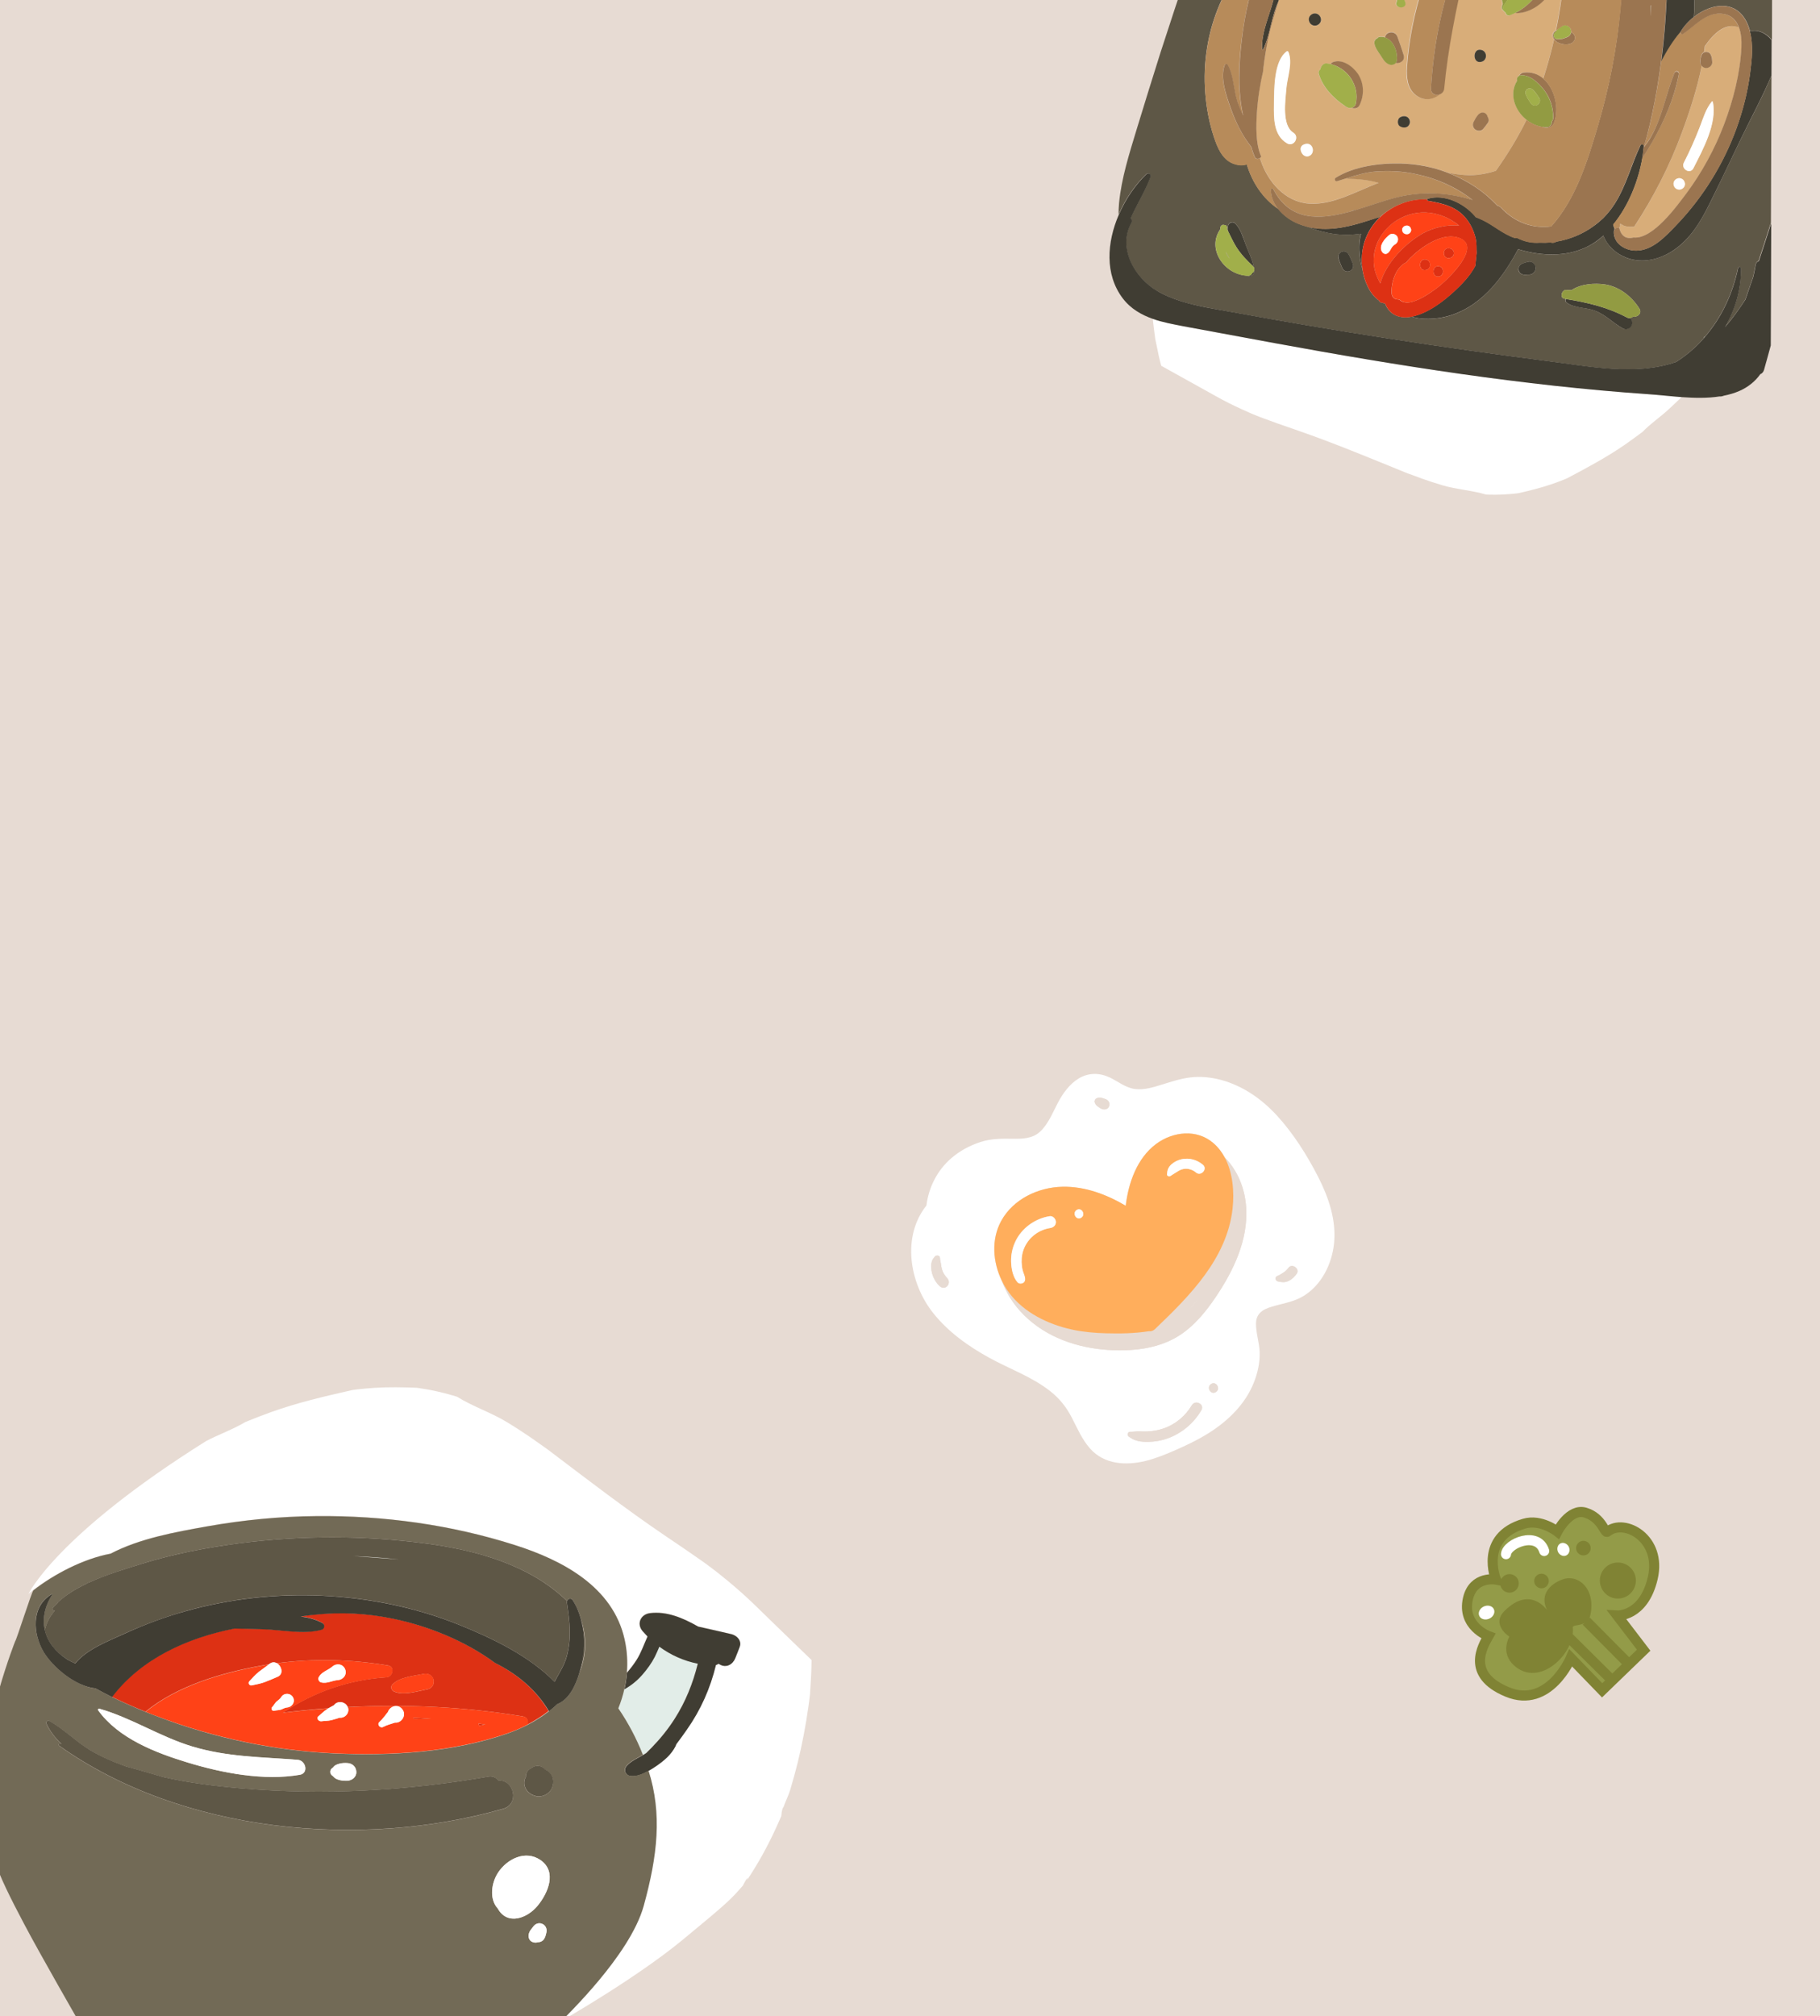 <?xml version="1.0" encoding="utf-8"?>
<!-- Generator: Adobe Illustrator 22.1.0, SVG Export Plug-In . SVG Version: 6.00 Build 0)  -->
<svg version="1.1" id="Layer_1" xmlns="http://www.w3.org/2000/svg" xmlns:xlink="http://www.w3.org/1999/xlink" x="0px" y="0px"
	 viewBox="0 0 2292.4 2538.3" style="enable-background:new 0 0 2292.4 2538.3;" xml:space="preserve">
<rect x="0" y="0" width="2292.4" height="2538.3" fill="#333333" stroke="none"/>
<style type="text/css">
	.st0{fill:#E2EDE8;}
	.st1{fill:#E7DBD3;}
	.st2{fill:#FFFFFF;}
	.st3{fill:#403D33;}
	.st4{fill:#726A56;}
	.st5{fill:#5E5746;}
	.st6{fill:#DD3114;}
	.st7{fill:#FF4217;}
	.st8{fill:#939B48;stroke:#808334;stroke-width:12.693;stroke-miterlimit:10;}
	.st9{fill:#808334;}
	.st10{fill:none;stroke:#808334;stroke-width:12.693;stroke-miterlimit:10;}
	.st11{fill:none;stroke:#FFFFFF;stroke-width:12.693;stroke-linecap:round;stroke-linejoin:round;stroke-miterlimit:10;}
	.st12{fill:#FFAE5C;}
	.st13{fill:#C2D3CB;}
	.st14{fill:#D8AD79;}
	.st15{fill:#B78B5A;}
	.st16{fill:#9B7550;}
	.st17{fill:#A1AF4A;}
	.st18{fill:#929B42;}
</style>
<g>
	<g>
		<path class="st0" d="M1324.1,549.6c-0.4-0.1-0.8-0.1-1.2-0.2c0.7,0.2,1.4,0.4,2.1,0.7C1324.7,549.9,1324.4,549.7,1324.1,549.6z"/>
		<path class="st0" d="M2183.3,604.7c-0.1,0.6-0.2,1.1-0.3,1.7c0.5-0.6,1-1.2,1.6-1.8C2184.1,604.5,2183.7,604.6,2183.3,604.7z"/>
	</g>
</g>
<rect x="-30" y="-31" class="st1" width="2348" height="2600"/>
<g>
	<g>
		<path class="st0" d="M444.6,1959.1c19.3,1.5,38.6,2.8,57.9,4.3C483.3,1961.2,464,1959.9,444.6,1959.1z"/>
		<path class="st0" d="M820.6,2200.1c10.9-11.2,20.7-23.3,29.1-36.5c13.6-21.4,23-44.8,29-69.2c-17.6-3.6-34-10.9-48.4-21.4
			c-1.8,4.3-3.5,8.6-5.7,12.7c-4.3,8.1-9.7,15.7-15.7,22.6c-6.9,7.9-14.4,13.8-22.6,18.3c-1.9,8.2-4.4,16.3-7.6,24.2
			c12.6,18.3,22.9,38,31,58.6c1.4-0.8,2.7-1.6,4-2.5C815.9,2204.8,818.2,2202.7,820.6,2200.1z"/>
		<path class="st2" d="M139.2,1955.9c36.7-19.3,82-27.3,121.8-34.4c45.5-8.1,91.5-12.5,137.7-12.9c84.5-0.8,169.4,10.8,249.9,36.5
			c59.6,19.1,123.5,52.5,138.1,119c3.1,14,3.9,27.9,2.8,41.5c4.4-5.2,8.5-10.5,12-15.9c6-9.2,9.5-19.7,13.9-29.7
			c-2.1-2.2-4.3-4.5-6.3-6.9c-7.8-9.2-2.2-21,9.3-22.5c21-2.6,41.5,5.9,60.8,16.9c14.2,3.2,28.4,6.4,42.5,9.7
			c0.8,0.2,1.5,0.4,2.1,0.8h0.1c0.3,0.2,0.7,0.3,0.9,0.5c5.3,2.6,9.1,8.5,6.8,14.4c-1.9,4.9-3.8,9.7-5.7,14.5
			c-3.1,7.8-11.3,12.5-19.3,7.9c-0.6-0.3-1.2-0.7-1.8-1c-0.9,0.7-2.1,1.3-3.2,1.6c-7.1,29.2-19.1,56.4-36.6,81.3
			c-3.8,5.4-8.3,12-13.4,18.5c-0.2,0.8-0.3,1.5-0.8,2.2c-5.6,11-14.4,18.2-24.5,25c-3,2-6.2,4.1-9.7,6.1
			c17.3,54.5,6.4,95.3-7.9,151.7c-7.7,30.2-86.7,137.6-100.7,163.1c2.5-1.3,93.8-53.7,151.9-101.6c58.1-47.9,60.6-50.9,75.7-68.1
			c6.1-11.9,7.3-10.8,5.1-6.8c0.7-0.9,1.4-1.8,1.9-2.7c6.3-9.7,12.3-19.5,17.9-29.6c6.3-11.4,12.1-23,17.5-34.8
			c2.1-4.5,4-9.2,6.1-13.8c0.4-7.3,2-10.9,2.8-11.4c2.7-7.5,6.6-15.4,8.4-21.5c3.4-11.4,6.6-23,9.5-34.5c5.6-23.1,10.1-46.5,13.4-70
			c0.8-5.4,1.4-10.8,2.1-16.1c0-0.7,0.1-1.4,0.1-2.2c0.5-10.2,1.4-20.3,1.6-30.4c0.1-3.4,0.1-6.8,0.2-10.3
			c-23.9-23.2-47.9-46.2-71.6-69.4c-10.8-10.5-22.1-20.5-33.8-30.2c-4.6-3.8-9.3-7.6-14-11.3c-0.2-0.2-7.8-5.9-11.9-9
			c-1.9-1.4-3.6-2.6-4.4-3.2c-6.1-4.3-12.2-8.5-18.4-12.8c-9.8-6.8-19.7-13.4-29.6-20.1c-50.6-34.3-98.7-71.3-147.3-108.1
			c-1.5-1.1-2.9-2.1-4.4-3.2c-0.3-0.2-0.4-0.3-0.7-0.5c-6.1-4.2-12-8.5-18.1-12.7c-9.7-6.6-19.5-13-29.6-19.1
			c-19.7-12-43.2-19.7-62.7-31.9c-1.8-0.5-3.5-1.1-5.3-1.6c-6.7-2-13.4-3.7-20.3-5.2c-8.3-1.9-16.7-3.3-25.1-4.5
			c-17.9-0.7-35.5-1-53.4,0.1c-7.4,0.5-14.8,1.2-22.1,2c-2,0.3-3.9,0.5-5.9,0.8c-34.7,7.9-68.7,15.7-102.3,27.8
			c-9.6,3.4-19,7.1-28.4,10.9c-1.4,0.6-2.7,1.1-4.2,1.7c-15.3,9.2-33.3,15.5-49.1,23.8C70.3,1933,35.8,2006.9,35.8,2006.9
			c1.7-1.7,3.7-3.3,5.7-5C67.4,1982.3,104.3,1962.5,139.2,1955.9z"/>
		<path class="st3" d="M851,2198.3c0.3-0.8,0.6-1.5,0.8-2.2c5-6.6,9.6-13.1,13.4-18.5c17.5-24.9,29.5-52,36.6-81.3
			c1.2-0.3,2.2-0.9,3.2-1.6c0.6,0.3,1.2,0.7,1.8,1c8,4.6,16.2-0.1,19.3-7.9c2-4.8,3.8-9.7,5.7-14.5c2.3-6-1.5-11.8-6.8-14.4
			c-0.3-0.2-0.6-0.3-0.9-0.5H924c-0.7-0.3-1.4-0.5-2.1-0.8c-14.2-3.3-28.3-6.6-42.5-9.7c-19.3-11-39.7-19.6-60.8-16.9
			c-11.5,1.5-17.1,13.2-9.3,22.5c2.1,2.4,4.2,4.7,6.3,6.9c-4.5,9.9-8,20.4-13.9,29.7c-3.5,5.4-7.5,10.7-12,15.9
			c-0.6,7.1-1.6,14-3.2,20.8c8.2-4.6,15.7-10.4,22.6-18.3c6-6.9,11.5-14.4,15.7-22.6c2.1-4.1,3.8-8.5,5.7-12.7
			c14.4,10.6,30.8,17.9,48.4,21.4c-6,24.4-15.4,47.9-29,69.2c-8.4,13.2-18.2,25.3-29.1,36.5c-2.4,2.5-4.7,4.6-6.8,6.8
			c-1.3,0.9-2.6,1.6-4,2.5c-7.3,4.1-15.4,7.7-20.7,13.8c-4.4,5.1-1.2,12.1,5.3,12.7c7.5,0.8,15.4-2.6,22.5-6.6
			c3.5-2,6.8-4.1,9.7-6.1C836.7,2216.5,845.4,2209.3,851,2198.3z"/>
		<path class="st4" d="M810.8,2399.5c17.4-63.1,23.4-115.8,6.1-170.2c-7.1,4-15,7.3-22.5,6.6c-6.5-0.7-9.7-7.6-5.3-12.7
			c5.3-6.1,13.4-9.7,20.7-13.8c-8.1-20.6-18.5-40.3-31-58.6c3.2-7.9,5.7-15.9,7.6-24.2c1.5-6.8,2.6-13.8,3.2-20.8
			c1.1-13.6,0.3-27.5-2.8-41.5c-14.7-66.6-78.4-100-138.1-119c-80.6-25.7-165.5-37.3-249.9-36.5c-46.1,0.4-92.2,4.8-137.7,12.9
			c-39.7,7.1-85,15.1-121.8,34.4c-34.9,6.5-71.8,26.3-97.2,46.1c-2.1,1.6-21.3,62.5-23,64.2c0,0-41,103.3-41,184.6
			c0,68.4,17.9,106,52.1,170.9c21.2,40.2,68.4,122.1,68.4,122.1H708C711.1,2539.5,793.3,2462.6,810.8,2399.5z M685.5,2440.9
			c-1.8,2.9-4.8,4.4-8,4.4c-2.5,0.8-5.4,0.5-7.5-0.6c-4.6-2.4-5-7.9-3.2-12.1c1-2.4,3.1-4.5,4.6-6.7c2.7-3.8,7.1-5.6,11.5-3.8
			s6.4,6.4,5.4,10.9C687.6,2435.7,687,2438.4,685.5,2440.9z M627,2402.9c-10.9-12-8.3-32.2,0.5-45.5c11.4-17.1,34.3-28.5,53.1-15.7
			c21.5,14.7,9.6,41.9-3.5,57.7C664.4,2414.9,639.2,2424.7,627,2402.9z M74.6,2198c-1.3-0.9-0.5-3.3,1.2-2.7
			c0.6,0.2,1.1,0.4,1.7,0.6c-8-7.7-14.7-16.2-19-25.6c-1-2.3,1.1-5,3.6-3.6c18.5,10.4,33.4,26.2,51.9,37.1
			c14.2,8.4,29.5,15,45.1,20.4c15.6,4.1,30.8,8.8,46.4,13.2c32.2,7.3,65.2,11.4,97.9,14.2c104.6,8.9,208.8,3.2,312.1-14.8
			c5.3-0.9,9.4,1.4,12,4.8c20.1-0.9,27.3,29.8,5.9,35.9C454.1,2328.5,228.8,2307.6,74.6,2198z M125.1,2151.3
			c40.5,11.4,76.6,35.4,117.2,47.6c44.6,13.4,87.2,13.2,132.9,16.8c10.1,0.8,13.8,16.7,2.6,18.8c-45.3,7.9-97.5-2.1-141-15.3
			c-40.5-12.3-87.6-30.3-113-65.9C122.9,2152.2,124.1,2151,125.1,2151.3z M419.2,2225.5c1.1-1.3,2.1-2.5,3.7-3.4
			c1.4-0.8,3.1-1.3,4.6-1.7c3.2-0.9,6.9-1,10.3-0.8c6.2,0.4,10.9,4.8,11.1,11.1c0.3,6.2-5.3,10.8-11.1,11.1c-3.4,0.2-7,0-10.3-0.9
			c-1.5-0.4-3.2-1-4.6-1.8c-1.7-0.9-2.6-2.1-3.8-3.5C415.1,2233.6,415,2227.7,419.2,2225.5z M667.7,2227c1.2-0.7,2.3-1.5,3.5-2.1
			c5.4-3.2,12-1.5,15.6,3.2c0.9,0.3,1.9,0.8,2.7,1.4c7.5,5,9.1,14.5,5.4,22.3c-3.6,7.3-12.3,11.5-20.3,9.5
			c-4.6-1.2-8.7-3.7-11.5-7.6c-3.2-4.8-3.8-10.4-1.3-15.6c0.1-0.2,0.2-0.3,0.3-0.4C661.9,2233.4,664,2229.3,667.7,2227z M65.1,2007
			c0.3-0.3,0.9,0.3,0.6,0.6c-9.8,15.1-12.6,30.8-9.2,45c1.5-7.4,4.6-14.6,9.7-21.1c0.9-1.2,2-2.5,3-3.7c-2,0.1-3.4-1.5-2.9-3.2
			c1.7-1.9,3.6-3.7,5.6-5.6c0.7-0.6,1.1-1.3,1.4-2c10-9.2,22.3-16.7,35.5-23c1.2-0.9,2.5-1.5,3.8-1.8c21.4-9.7,44.7-16.7,64.5-22.9
			c40.8-12.8,82.9-20.9,125.4-26.4c77.1-9.9,156.2-9.9,233.3,0.3c63.6,8.4,131.2,26.7,178.5,72.5c0.9-3.1,4.9-4.4,7.1-1.1
			c4.5,6.9,7.9,15,10.2,23.5c8.1,24.4,6.7,47.3-1.7,67.5c-4.8,16.7-13.2,33.5-27.2,39.5c-0.3,0.1-0.5,0.2-0.8,0.3
			c-3.3,3.2-6.8,6.2-10.4,9c-8.1,6.4-17,12-26.6,17c-8.3,4.3-17,8-26,11.2c-68.6,23.8-145.9,28.3-217.8,25
			c-75.6-3.5-150.6-19.2-221.3-46c-4.3-1.6-9.7-3.7-16.1-6.2c-11.9-4.8-26.8-11.1-42.3-18.7c-6.8-3.3-13.8-7-20.8-10.9
			c-25.6-2.6-54-27-65.4-45.7C41.1,2056.8,38.8,2022.2,65.1,2007z"/>
		<path class="st5" d="M627.6,2241.5c-2.6-3.4-6.8-5.6-12-4.8c-103.3,18-207.6,23.7-312.1,14.8c-32.7-2.8-65.8-6.9-97.9-14.2
			c-15.6-4.4-30.8-9.1-46.4-13.2c-15.6-5.5-30.9-12-45.1-20.4c-18.4-10.9-33.3-26.7-51.9-37.1c-2.5-1.4-4.6,1.3-3.6,3.6
			c4.3,9.4,10.9,17.9,19,25.6c-0.6-0.2-1.1-0.4-1.7-0.6c-1.7-0.6-2.5,1.8-1.2,2.7c154.2,109.6,379.6,130.5,558.8,79.4
			C654.8,2271.3,647.7,2240.6,627.6,2241.5z"/>
		<path class="st5" d="M663.2,2253.5c2.7,3.9,6.8,6.4,11.5,7.6c7.9,2.1,16.7-2.1,20.3-9.5c3.8-7.8,2.1-17.4-5.4-22.3
			c-0.9-0.6-1.8-1-2.7-1.4c-3.6-4.6-10.2-6.2-15.6-3.2c-1.2,0.7-2.3,1.4-3.5,2.1c-3.8,2.3-5.8,6.4-5.5,10.6
			c-0.1,0.2-0.3,0.3-0.3,0.4C659.4,2243.2,660,2248.8,663.2,2253.5z"/>
		<path class="st5" d="M734.2,2082.7c-0.9,6.8-2.4,14.8-4.7,22.9c8.4-20.3,9.8-43.2,1.7-67.5C735.2,2052.7,736,2068.7,734.2,2082.7z
			"/>
		<path class="st5" d="M84.5,2089.1c3.2,2,6.6,3.7,10.2,5.1c14.6-17.9,41.6-28.1,61.7-37.3c25.2-11.5,51.4-21.2,78-28.7
			c55.4-15.5,113.6-22,171-19.3c59,2.7,117.7,14.5,172.6,36.6c40.9,16.5,88.1,38.8,120.4,71.9c5.6-10.6,12.6-20.9,15.6-32.8
			c6.1-23.7,3.5-43.2,0-66.9c-0.1-0.7,0-1.4,0.2-2c-47.3-45.8-114.9-64.2-178.5-72.5c-77.1-10.2-156.2-10.2-233.3-0.3
			c-42.5,5.5-84.4,13.6-125.4,26.4c-19.8,6.2-43.2,13.1-64.5,22.9c-1.3,0.3-2.6,0.9-3.8,1.8c-13.2,6.3-25.5,13.8-35.5,23
			c-0.3,0.7-0.7,1.4-1.4,2c-2.1,1.9-3.9,3.7-5.6,5.6c-0.5,1.7,0.9,3.4,2.9,3.2c-1,1.2-2.1,2.4-3,3.7c-5,6.5-8.2,13.7-9.7,21.1
			C59.9,2066.8,69.4,2079.5,84.5,2089.1z M502.6,1963.4c-19.3-1.5-38.6-2.9-57.9-4.3C464,1959.9,483.3,1961.2,502.6,1963.4z"/>
		<path class="st6" d="M521.2,2164.1c7.3-0.1,14.7-0.1,22-0.2c-7.5-0.5-15.1-0.9-22.7-1.3C520.8,2163.1,521,2163.6,521.2,2164.1z"/>
		<path class="st6" d="M603.6,2172.8c2.6-0.6,5.1-1.1,7.7-1.7c-2.9-0.4-5.8-0.8-8.7-1.1C603,2170.8,603.4,2171.9,603.6,2172.8z"/>
		<path class="st6" d="M623,2093.2c-37.7-27.8-84.1-46.2-127.7-55.4c-32.9-6.8-66.7-8.7-100.2-5c-5.3,0.6-10.9,1.3-16.6,2.1
			c9.9,1.3,19.4,3.8,27.5,8.4c3.4,2,2.6,7.3-1.1,8.3c-23.2,6.5-51.8-0.2-75.9-0.7c-11.1-0.3-22.4-0.6-33.8-0.8
			c-60.3,11.8-118,38.4-154.3,86.2c15.5,7.6,30.4,13.9,42.3,18.7c39.5-32.4,95.4-48.9,144.7-57.8c3.5-0.6,7-1.2,10.4-1.8
			c0.5-0.3,0.9-0.7,1.5-1c3.1-2.2,6.2-2,8.8-0.4c46.7-6.2,93.7-4.9,140.2,2.8c8.9,1.5,5.9,14.4-2.1,14.9
			c-47.9,3.1-91.6,18.5-130.6,44.6c19.1-2.4,38.3-4.3,57.3-5.6c2.3-1.4,4.7-2.6,7.1-3.9c4.4-6.2,14.1-4.7,17.1,2.1
			c0.1,0.1,0.1,0.3,0.1,0.3c73.6-3.8,147.1-0.5,220.7,11.7c5.7,0.9,7.3,6,5.9,10.3c9.5-5,18.5-10.7,26.6-17
			C674.9,2126.7,650.7,2107.3,623,2093.2z M546,2119.7c-0.5,3.1-3.9,6.4-7,7c-12.3,2.3-30.1,8.3-42.2,3.2c-3.7-1.5-5.6-6-2.5-9.2
			c9.3-9.4,27-10.7,39.3-13.2c4.4-0.9,9,0.6,11.3,4.6C546.5,2114.6,546.4,2116.7,546,2119.7z"/>
		<path class="st7" d="M658.8,2161c-73.7-12.2-147.1-15.6-220.7-11.7c2.7,6.9-3.3,14-10.4,13.3c-3.4,1.1-6.8,2.3-10.3,3.1
			c-4.2,1-8.4,0.8-12.6,1.4c-3.2,0.4-7-3.7-3.7-6.3s6.2-5.8,9.7-8.2c0.9-0.7,2-1.2,2.9-1.8c-19.1,1.5-38.2,3.3-57.3,5.6
			c39-26.1,82.8-41.4,130.6-44.6c7.9-0.5,10.9-13.4,2.1-14.9c-46.6-7.7-93.6-9.1-140.2-2.8c5.8,3.4,8.6,13.6,0.9,16.9
			c-5.3,2.3-10.7,4.6-16.1,6.7c-5.4,2.1-10.9,2.9-16.5,4.2c-3,0.7-5.3-2.9-3.1-5.2c3.9-4,7.3-8.2,11.8-11.7
			c4.2-3.2,8.5-6.3,12.7-9.4c-3.5,0.5-7,1.1-10.4,1.8c-49.3,9-105.3,25.4-144.7,57.8c6.3,2.6,11.9,4.7,16.1,6.2
			c70.8,26.7,145.8,42.5,221.3,46c71.9,3.3,149.2-1.3,217.8-25c9-3.1,17.7-6.8,26-11.2C666,2167,664.5,2161.9,658.8,2161z
			 M401.6,2111.3c3.8-6.6,11.5-8.2,16.9-13c5.2-4.5,13.2-3.5,16.1,3.2c2.8,6.8-2.1,13.2-9.1,13.8c-7.2,0.5-13.8,4.8-21.2,2.9
			C401.5,2117.3,400.1,2113.8,401.6,2111.3z M345.6,2153.8c-2.7,0.8-4.7-2.7-2.7-4.7c2.1-2.1,3.2-4.9,5.5-6.9
			c1.9-1.7,4.4-3.2,5.8-5.5c3.2-5.6,11.5-5.6,14.8,0c3.4,5.8-1,12.6-7.4,12.9c-2.4,0.1-5.1,1.8-7.3,2.6
			C351.4,2153.3,348.4,2153.1,345.6,2153.8z M497.4,2168.8c-5,1.7-10,2.9-14.8,5.4c-3.8,2.1-8.2-3.1-4.8-6.2
			c4.2-3.8,7.3-8.4,10.8-12.7c2.4-7.2,12.5-10.6,18.1-3.3C512.6,2159.5,505.6,2169.6,497.4,2168.8z M521.2,2164.1
			c-0.2-0.5-0.4-1-0.7-1.5c7.6,0.3,15.1,0.8,22.7,1.3C535.9,2164,528.5,2164,521.2,2164.1z M603.6,2172.8c-0.3-1-0.6-2-1-2.9
			c2.9,0.3,5.8,0.8,8.7,1.1C608.8,2171.7,606.2,2172.2,603.6,2172.8z"/>
		<path class="st7" d="M533.7,2107.4c-12.3,2.6-30.1,3.8-39.3,13.2c-3.2,3.2-1.3,7.7,2.5,9.2c12.1,5.1,29.9-0.9,42.2-3.2
			c3.1-0.6,6.5-3.8,7-7c0.4-3,0.5-5-1-7.7C542.6,2107.9,538,2106.5,533.7,2107.4z"/>
		<path class="st2" d="M314.1,2116.7c-2.2,2.3,0,5.9,3.1,5.2c5.6-1.3,11-2.1,16.5-4.2s10.8-4.4,16.1-6.7c7.8-3.4,5-13.5-0.9-16.9
			c-2.6-1.5-5.7-1.7-8.8,0.4c-0.5,0.3-0.9,0.7-1.5,1c-4.3,3.1-8.5,6.2-12.7,9.4C321.4,2108.5,317.9,2112.7,314.1,2116.7z"/>
		<path class="st2" d="M368.9,2136.8c-3.2-5.6-11.5-5.6-14.8,0c-1.3,2.2-3.9,3.8-5.8,5.5c-2.2,2.1-3.4,4.8-5.5,6.9
			c-2,2,0,5.6,2.7,4.7c2.8-0.9,5.8-0.6,8.6-1.5c2.2-0.8,4.9-2.5,7.3-2.6C367.9,2149.4,372.3,2142.6,368.9,2136.8z"/>
		<path class="st2" d="M404.4,2118.1c7.3,2,14-2.4,21.2-2.9c6.9-0.5,11.9-7,9.1-13.8c-2.8-6.7-10.9-7.8-16.1-3.2
			c-5.4,4.7-13.1,6.3-16.9,13C400.1,2113.8,401.5,2117.3,404.4,2118.1z"/>
		<path class="st2" d="M401.1,2160.8c-3.3,2.6,0.5,6.8,3.7,6.3c4.2-0.6,8.5-0.4,12.6-1.4c3.4-0.9,6.8-2,10.3-3.1
			c7.1,0.8,13.2-6.4,10.4-13.3c-0.1-0.1-0.1-0.3-0.1-0.3c-3-6.8-12.7-8.2-17.1-2.1c-2.4,1.3-4.8,2.6-7.1,3.9c-1,0.6-2,1.1-2.9,1.8
			C407.3,2154.9,404.4,2158.1,401.1,2160.8z"/>
		<path class="st2" d="M488.7,2155.3c-3.5,4.4-6.6,8.9-10.8,12.7c-3.4,3.2,0.9,8.3,4.8,6.2c4.8-2.5,9.8-3.7,14.8-5.4
			c8.1,0.9,15.1-9.3,9.3-16.8C501.2,2144.7,491.1,2148.1,488.7,2155.3z"/>
		<path class="st2" d="M677.1,2399.4c13.1-15.9,25-43,3.5-57.7c-18.7-12.8-41.8-1.4-53.1,15.7c-8.8,13.3-11.4,33.6-0.5,45.5
			C639.2,2424.7,664.4,2414.9,677.1,2399.4z"/>
		<path class="st2" d="M682.9,2422.1c-4.4-1.9-8.9,0-11.5,3.8c-1.5,2.1-3.6,4.2-4.6,6.7c-1.9,4.3-1.4,9.7,3.2,12.1
			c2.1,1.1,5,1.4,7.5,0.6c3.2-0.1,6.3-1.5,8-4.4c1.5-2.5,2.1-5,2.7-7.9C689.3,2428.5,687.2,2423.8,682.9,2422.1z"/>
		<path class="st2" d="M236.7,2219.1c43.5,13.2,95.7,23.2,141,15.3c11.3-2,7.5-17.9-2.6-18.8c-45.6-3.7-88.2-3.4-132.9-16.8
			c-40.5-12.2-76.7-36.1-117.2-47.6c-1-0.3-2.2,0.9-1.5,2C149.2,2188.8,196.2,2206.8,236.7,2219.1z"/>
		<path class="st2" d="M422.8,2239.3c1.4,0.8,3.1,1.4,4.6,1.8c3.2,0.9,6.8,1,10.3,0.9c5.8-0.3,11.4-4.9,11.1-11.1
			c-0.3-6.3-4.9-10.7-11.1-11.1c-3.3-0.3-7-0.1-10.3,0.8c-1.5,0.4-3.2,0.9-4.6,1.7c-1.6,0.9-2.6,2.1-3.7,3.4
			c-4.2,2.1-4.2,8-0.1,10.3C420.3,2237.1,421.2,2238.3,422.8,2239.3z"/>
		<path class="st3" d="M120.4,2125.7c6.8,3.8,13.8,7.4,20.8,10.9c36.3-47.9,94.1-74.4,154.3-86.2c11.3,0.2,22.6,0.5,33.8,0.8
			c24.1,0.5,52.7,7.2,75.9,0.7c3.7-1,4.5-6.3,1.1-8.3c-8.1-4.6-17.6-7.1-27.5-8.4c5.6-0.9,11.2-1.6,16.6-2.1
			c33.5-3.7,67.3-1.9,100.2,5c43.6,9.1,90,27.6,127.7,55.4c27.8,13.9,51.9,33.5,68.2,61c3.7-2.9,7.2-5.9,10.4-9
			c0.3-0.1,0.5-0.1,0.8-0.3c14-6,22.4-22.8,27.2-39.5c2.3-8.1,3.8-16.1,4.7-22.9c1.8-14,0.9-30-3-44.6c-2.3-8.5-5.6-16.6-10.2-23.5
			c-2.1-3.3-6.2-2-7.1,1.1c-0.2,0.6-0.3,1.2-0.2,2c3.5,23.7,6.1,43.2,0,66.9c-3,11.9-10.1,22.2-15.6,32.8
			c-32.3-33.1-79.5-55.4-120.4-71.9c-54.8-22-113.6-33.8-172.6-36.6c-57.4-2.6-115.6,3.8-171,19.3c-26.7,7.4-52.8,17.1-78,28.7
			c-20.1,9.2-47.1,19.3-61.7,37.3c-3.6-1.5-7-3.2-10.2-5.1c-15-9.7-24.6-22.4-28-36.5c-3.4-14.3-0.6-29.9,9.2-45
			c0.3-0.3-0.3-0.9-0.6-0.6c-26.2,15.3-24,49.8-10.1,73C66.4,2098.7,94.7,2123.2,120.4,2125.7z"/>
	</g>
</g>
<g>
	<path class="st8" d="M1874.8,2059.8c0,0-33.9-12.5-25.8-47.2c6.8-29.1,35.2-23.9,35.2-23.9s-21.9-53.6,35.6-70.4
		c21.1-6.3,41.8,10,41.8,10s15.4-29.9,35.2-23.9c21.6,6.6,24.3,27.1,27.9,24c21.4-17.4,68.8,8.5,57,58.6
		c-11.5,48.8-44.8,46.9-44.8,46.9l33.4,43.7l-52.3,50.5l-39.5-40.8c0,0-27.3,64.7-79.9,42.9
		C1845.6,2108.4,1867.7,2072.3,1874.8,2059.8z"/>
	<path class="st9" d="M1948.5,2027.1c0,0-20.9-31.3-53.3,0.9c-17.7,17.6,5.9,32.5,5.9,32.5s-11.8,20.2,5.8,36.2
		c32.3,29.4,77.8-15.9,74.1-47.6c-0.6-5.2,18.8,0.5,22.2-15.9c6.9-32.8-15.2-52.2-35.6-44.5
		C1963.1,1990.2,1936.4,2001.3,1948.5,2027.1z"/>
	<ellipse class="st9" cx="2037.8" cy="1989.9" rx="22.7" ry="22.7"/>
	<line class="st10" x1="1975.4" y1="2060.9" x2="2030" y2="2115"/>
	<line class="st10" x1="1998" y1="2041" x2="2050.5" y2="2093.9"/>
	<circle class="st9" cx="1941.6" cy="1990.5" r="9.2"/>
	<circle class="st9" cx="1994.4" cy="1949.1" r="9.2"/>
	<circle class="st9" cx="1901.3" cy="1993.5" r="11.7"/>
	<path class="st11" d="M1896.9,1956.7c1.1-13.4,39.8-29.8,48.1-4"/>
	
		<ellipse transform="matrix(0.906 -0.424 0.424 0.906 -683.965 985.046)" class="st2" cx="1871.8" cy="2029.6" rx="10.1" ry="8.4"/>
	<path class="st2" d="M1965.6,1943.1c3.7-1.7,8.4,0.3,10.4,4.4c2,4.2,0.5,9-3.2,10.8s-8.4-0.3-10.4-4.4
		C1960.5,1949.7,1961.9,1944.8,1965.6,1943.1z"/>
</g>
<g>
	<path class="st2" d="M1608.3,1404.4c-19.1-20.8-42.9-37.4-70.4-44.8c-12.5-3.3-25.8-4.7-38.7-3.1c-12.5,1.5-24.3,5.5-36.3,9.2
		c-10.5,3.3-21.8,6.7-32.9,5.4c-12.1-1.4-21.4-9.4-32.1-14.5c-12.8-6.1-26.5-6.3-38.9,1c-11.7,7-20.2,18.8-26.5,30.7
		c-6.6,12.5-11.9,26.5-22.4,36.4c-9.5,8.9-22.3,9.2-34.5,9c-14-0.2-27.4-0.3-40.9,4.2c-13.4,4.4-25.6,10.9-36.4,20.2
		c-17.7,15.2-28.6,36.7-31.4,59.6c-31.2,39.2-21.4,97.5,8.1,134.9c19.1,24.2,44.4,42.2,71.3,57c25.5,14,53.9,23.9,76.8,42.1
		c11.5,9.1,20.1,19.9,26.8,32.9c7,13.5,12.9,27.5,23,39c17.8,20.2,45.1,21.7,69.7,15.8c12.3-3,24-7.7,35.6-12.7
		c15.3-6.6,30.5-13.8,44.6-22.7c24.2-15.3,45.8-36.3,56.5-63.4c4.9-12.2,7.7-25.1,7.3-38.2c-0.4-12.2-4.7-23.9-4.6-36
		c0-4.7,1.2-9.2,4.6-13c4-4.5,9.8-6.6,15.4-8.3c13.5-4.1,27.5-5.9,39.8-13.4c22.7-13.8,35.8-40.2,38.5-66.1c3-29.4-6.8-58-20-83.9
		C1646.2,1454.2,1629.1,1427.1,1608.3,1404.4z M1609.4,1613.2c-3.4-0.8-3.8-5.9-0.3-6.9c2-0.5,4.9-2.6,7.2-4
		c2.8-1.7,4.8-3.7,6.7-6.3c4.4-5.7,14.3,1.2,10.4,7.2c-2.7,4.1-6.3,7.5-10.8,9.5C1618,1614.9,1614.2,1614.3,1609.4,1613.2z
		 M1569.6,1520.3c2.6,40.9-15.9,79.4-38.2,112.5c-12.7,18.8-27.4,36.9-46.8,49.1c-17.8,11.2-38.5,16.2-59.3,17.7
		c-38.4,2.6-79.7-4.6-112.5-25.5c-16.3-10.4-30.5-24-40.7-40.5c-4.1-6.6-7.5-13.7-10.2-21c-11.4-23.4-13.6-52.2-0.8-75.4
		c15-27.4,46.7-42.4,77.1-43c28.4-0.6,55.5,9.7,79.7,23.9c3.5-29.1,14.2-59.8,38.2-77.7c21.2-15.8,51.5-19.3,72.4-1
		c5.8,5.1,10.5,11.2,14.1,17.9c1.3,1.3,2.5,2.7,3.7,4C1560.6,1477.8,1568.2,1498.5,1569.6,1520.3z M1446.2,1815.3
		c-4.2,0-8.6-0.1-12.8-1.1c-2-0.5-3.9-1.2-5.8-2c-2-0.8-3.5-2.2-5.4-3.2c-2.8-1.5-2.1-6.6,1.4-6.4s7.3-0.6,10.9-0.5
		c3.7,0.1,7.5,0.3,11.2,0.1c6.9-0.3,13.7-1.7,20.3-3.9c14.7-5.1,27.2-15.7,35.2-29.1c4.4-7.4,16.4-1.3,12,6.2
		c-9.5,16.3-24.4,28.9-42.2,35.4C1463.1,1813.7,1454.7,1815.2,1446.2,1815.3z M1531.6,1752.5c-6.3,4.3-12.5-5.7-6.3-9.9
		C1531.6,1738.3,1537.9,1748.2,1531.6,1752.5z M1379.5,1389.3c0-0.1-0.1-0.1-0.1-0.2c-1.9-2.9,0.2-6.3,3.3-6.9
		c1.8-0.7,3.9-0.3,5.7,0.2c1.8,0.6,3.9,1.1,5.5,2c3.2,1.8,4.4,5.5,2.8,8.9s-5.7,4.1-8.9,2.8c-1.6-0.6-3.1-1.8-4.5-2.8
		C1381.6,1392.3,1380.2,1391,1379.5,1389.3z M1173.7,1601.8c-0.8-3.6-1.1-7.2-0.6-10.9c0.2-1.6,0.7-3,1.3-4.5
		c0.7-1.6,1.9-2.6,2.7-3.9c1.8-2.9,6.9-2.4,6.9,1.5c0,2.3,1,5.1,1.2,7.5c0.3,2.2,0.6,4.3,1.2,6.4c1.2,4.5,3.6,7.9,6.7,11.4
		c5.9,6.4-2.4,16.1-9.2,10.2C1178.8,1615.1,1175.2,1608.3,1173.7,1601.8z"/>
	<path class="st2" d="M1351.9,1674.5c-0.1-0.1-0.3-0.3-0.4-0.4c-0.9-0.2-1.7-0.4-2.5-0.6C1349.9,1673.9,1350.9,1674.2,1351.9,1674.5
		z"/>
	<path class="st2" d="M1510.6,1633.4c-4.3,5.3-8.7,10.5-13,15.8C1502.2,1644.2,1506.5,1638.9,1510.6,1633.4z"/>
	<path class="st1" d="M1193.1,1609.3c-3.1-3.4-5.5-6.8-6.7-11.4c-0.6-2.1-0.9-4.2-1.2-6.4c-0.3-2.4-1.3-5.2-1.2-7.5
		c0-3.9-5.1-4.4-6.9-1.5c-0.8,1.4-2.1,2.4-2.7,3.9s-1,2.9-1.3,4.5c-0.5,3.7-0.2,7.3,0.6,10.9c1.5,6.5,5.1,13.3,10.2,17.7
		C1190.7,1625.3,1199,1615.7,1193.1,1609.3z"/>
	<path class="st1" d="M1513.2,1775.4c4.4-7.5-7.6-13.6-12-6.2c-8,13.4-20.5,24-35.2,29.1c-6.5,2.3-13.4,3.6-20.3,3.9
		c-3.7,0.2-7.5,0-11.2-0.1c-3.6-0.1-7.4,0.7-10.9,0.5s-4.2,4.9-1.4,6.4c1.9,1,3.4,2.4,5.4,3.2c1.9,0.8,3.8,1.5,5.8,2
		c4.1,1,8.5,1.1,12.8,1.1c8.4-0.1,16.9-1.6,24.8-4.5C1488.8,1804.3,1503.7,1791.7,1513.2,1775.4z"/>
	<path class="st1" d="M1525.3,1742.6c-6.2,4.3,0,14.2,6.3,9.9C1537.9,1748.2,1531.6,1738.3,1525.3,1742.6z"/>
	<path class="st1" d="M1633.5,1603.3c3.9-6-6-13-10.4-7.2c-2,2.6-4,4.5-6.7,6.3c-2.4,1.4-5.3,3.4-7.2,4c-3.5,1-3.1,6.1,0.3,6.9
		c4.8,1.1,8.6,1.7,13.3-0.4C1627.3,1610.8,1630.8,1607.4,1633.5,1603.3z"/>
	<path class="st1" d="M1387.8,1396.2c3.2,1.3,7.3,0.6,8.9-2.8s0.4-7.1-2.8-8.9c-1.6-0.9-3.7-1.4-5.5-2s-3.9-0.9-5.7-0.2
		c-3.1,0.5-5.2,4-3.3,6.9c0,0.1,0.1,0.1,0.1,0.2c0.7,1.7,2.1,3,3.8,4.1C1384.6,1394.4,1386.2,1395.6,1387.8,1396.2z"/>
	<path class="st1" d="M1542.6,1457.2c10.4,19.2,12.3,43.5,9.9,64.5c-7.1,63.1-54.3,110.1-97.9,151.8c-2.1,2-4.8,2.9-7.5,2.5
		c-17.7,2.8-36.2,3.1-54,2.6c-14-0.4-28-1.6-41.7-4.4c0.1,0.1,0.3,0.3,0.4,0.4c-1-0.3-2-0.6-3-1c-3.7-0.8-7.3-1.7-10.9-2.8
		c-29.2-8.6-57.6-25.6-73.1-52.7c-1-1.8-2-3.7-2.9-5.6c2.7,7.3,6.1,14.4,10.2,21c10.2,16.5,24.4,30.1,40.7,40.5
		c32.8,20.9,74.1,28.1,112.5,25.5c20.8-1.4,41.5-6.5,59.3-17.7c19.5-12.2,34.1-30.3,46.8-49.1c22.3-33.1,40.8-71.6,38.2-112.5
		c-1.4-21.7-9-42.5-23.2-59.1C1545.2,1459.8,1543.9,1458.5,1542.6,1457.2z M1497.6,1649.2c4.3-5.3,8.7-10.5,13-15.8
		C1506.5,1638.9,1502.2,1644.2,1497.6,1649.2z"/>
	<path class="st12" d="M1338,1670.8c3.6,1.1,7.3,2,10.9,2.8c0.8,0.2,1.7,0.4,2.5,0.6c13.7,2.8,27.8,4.1,41.7,4.4
		c17.9,0.5,36.3,0.2,54-2.6c2.6,0.4,5.4-0.5,7.5-2.5c43.6-41.7,90.8-88.7,97.9-151.8c2.3-21,0.4-45.3-9.9-64.5
		c-3.6-6.7-8.2-12.8-14.1-17.9c-20.9-18.3-51.2-14.8-72.4,1c-23.9,17.9-34.7,48.6-38.2,77.7c-24.2-14.3-51.4-24.5-79.7-23.9
		c-30.5,0.6-62.1,15.6-77.1,43c-12.8,23.3-10.6,52,0.8,75.4c0.9,1.9,1.9,3.8,2.9,5.6C1280.3,1645.3,1308.7,1662.2,1338,1670.8z
		 M1322.2,1531.1c4-0.6,7.6,3.5,7.7,7.2c0.2,4.4-3.2,7.1-7.2,7.7c-14,2.2-26.2,11.1-32.2,24c-2.7,5.9-3.9,12.5-3.8,19
		c0.1,3.4,0.5,6.7,1.3,10c0.8,3.2,2.4,6.3,3,9.6c0.5,2.5-0.1,5.1-2.4,6.5c-2,1.3-5.3,1.2-6.9-0.6c-5.9-6.5-7.9-17-8.2-25.6
		c-0.3-8.6,1.4-17.3,4.9-25.1C1286.3,1546.4,1303.5,1534.1,1322.2,1531.1z M1488.7,1459.4c9.5-1.9,19,0.9,26.4,7
		c6.5,5.4-2.4,15.1-8.8,9.7c-4.2-3.6-9.8-5.3-15.3-4.4c-3.3,0.5-6.2,2.1-8.9,3.9c-2.6,1.7-5.4,3.2-7.9,5c-1.6,1.2-4.4-0.2-4.3-2.2
		c0.4-5.1,1.6-8.9,5.6-12.4C1479.2,1462.7,1483.8,1460.4,1488.7,1459.4z M1362,1533c-6,4.1-12-5.4-6-9.5S1368,1528.9,1362,1533z"/>
	<path class="st2" d="M1273.6,1589c0.3,8.6,2.3,19,8.2,25.6c1.7,1.8,4.9,1.8,6.9,0.6c2.3-1.4,2.9-4,2.4-6.5c-0.7-3.3-2.2-6.3-3-9.6
		c-0.8-3.3-1.2-6.6-1.3-10c-0.2-6.5,1-13.1,3.8-19c6-12.9,18.2-21.8,32.2-24c4-0.6,7.3-3.4,7.2-7.7c-0.1-3.7-3.7-7.8-7.7-7.2
		c-18.7,2.9-35.9,15.3-43.6,32.7C1275,1571.7,1273.3,1580.4,1273.6,1589z"/>
	<path class="st2" d="M1356,1523.5c-6,4.1,0,13.6,6,9.5S1362,1519.4,1356,1523.5z"/>
	<path class="st2" d="M1469.9,1478.4c-0.2,2.1,2.7,3.4,4.3,2.2c2.5-1.8,5.3-3.3,7.9-5c2.7-1.8,5.6-3.4,8.9-3.9
		c5.5-0.9,11.1,0.9,15.3,4.4c6.4,5.5,15.2-4.3,8.8-9.7c-7.4-6.2-16.8-8.9-26.4-7c-4.9,1-9.5,3.2-13.2,6.5
		C1471.5,1469.5,1470.3,1473.2,1469.9,1478.4z"/>
</g>
<g>
	<path class="st13" d="M2079,19.5c0.3-4.3,0.5-8.6,0.9-12.9c-0.2,0.1-0.3,0.2-0.5,0.2C2079.2,11,2079.1,15.3,2079,19.5
		C2078.9,19.5,2078.9,19.5,2079,19.5z"/>
	<path class="st2" d="M1605.1,431.9c-38.2-7.1-76.4-14-114.7-21.2c-12.8-2.5-26.1-4.9-38.4-9.2c0.5,4.4,0.9,8.7,1.5,13.1
		c0.5,4.3,1.1,8.5,1.7,12.8c0.2,0.5,0.2,1.1,0.4,1.7c1.8,7.8,3.1,15.7,5,23.6c0.6,2.6,1.3,5.2,2,7.8c22.9,12.8,46,25.5,68.9,38.3
		c10.4,5.9,21.1,11.2,32,16.2c4.3,2,8.7,3.8,13,5.8c0.2,0.1,7.1,2.8,10.9,4.4c1.7,0.6,3.3,1.2,4.1,1.5c5.5,2,11.1,4.1,16.7,6.1
		c8.9,3.1,17.9,6.2,26.7,9.3c45.6,15.8,89.9,34.3,134.7,52.5c1.3,0.5,2.7,1.1,4,1.6c0.2,0.1,0.4,0.2,0.7,0.2
		c5.5,1.9,11,4.1,16.5,6.1c8.7,3.1,17.6,6,26.5,8.6c17.6,5.2,37.1,6.3,54.3,11.5c1.5,0.1,2.9,0.2,4.4,0.2c5.5,0.1,11,0.1,16.5-0.2
		c6.7-0.3,13.4-0.8,20.1-1.7c13.8-3.1,27.4-6.5,40.8-11c5.5-1.9,11-3.8,16.5-6.1c1.5-0.6,2.9-1.1,4.3-1.8
		c24.9-13.2,49.2-26.1,72.4-42.1c6.6-4.6,13-9.3,19.5-14.1c0.9-0.7,1.9-1.5,2.8-2.1c9.8-10.2,22.3-18.6,32.6-28.1
		c5.6-5.2,11.2-10.4,16.6-15.7c-14.6-1.1-28.9-2.7-42.2-3.7C1917.7,485.2,1760.9,460.4,1605.1,431.9z"/>
	<path class="st0" d="M1854.2,250.9c-0.3,0.1-0.6,0.2-0.9,0.2c0.6,0.2,1.2,0.4,1.8,0.5C1854.8,251.4,1854.5,251.1,1854.2,250.9z"/>
	<path class="st0" d="M1488.3,379.4c-0.3-0.1-0.6-0.1-0.9-0.2c0.5,0.2,1.1,0.3,1.6,0.5C1488.7,379.7,1488.5,379.5,1488.3,379.4z"/>
	<path class="st0" d="M2146.5,424.2c-0.1,0.5-0.2,0.8-0.2,1.3c0.4-0.5,0.8-0.9,1.2-1.4C2147.1,424,2146.8,424.1,2146.5,424.2z"/>
	<path class="st0" d="M2078.9,19.5L2078.9,19.5C2079,19.5,2079,19.5,2078.9,19.5L2078.9,19.5L2078.9,19.5z"/>
	<path class="st5" d="M1431.8,162.5c-9.3,30.7-19.2,61.4-22.3,93.3c-0.5,4.8-0.6,9.7-0.6,14.5c8.5-19.8,20.9-37.7,34.8-51
		c2.2-2.1,6.6,0,5.4,3.1c-6.7,18.3-17.2,34.9-25.3,52.5c1.5,1.2,2.4,3.3,1.1,5.6c-18,31.6,4.3,69.3,32.3,85.7
		c9.5,5.5,19.7,9.7,30.1,13c0.3,0.1,0.6,0.1,0.9,0.2c0.2,0.2,0.5,0.2,0.8,0.4c20.2,6.1,41.5,9.2,61.6,13
		c132.4,24.3,265.3,44.8,398.8,61.9c51.6,6.6,111.1,19.1,161.7,1c12.7-8,24.4-18,34.3-29.2c0.3-0.3,0.5-0.6,0.8-1
		c0.1-0.5,0.2-0.8,0.2-1.3c0.3,0,0.6-0.1,1-0.2c21.1-24.5,35-54.6,41.6-86.3c0.5-2.2,3.8-1.6,3.8,0.5c0.2,26.4-7.2,51.5-20.3,73.8
		c9.5-10.9,17.9-22.6,25.8-34.9c3.4-9.7,6.7-19.4,10-29c0.9-4.9,1.9-9.8,2.9-14.7c0.5-2.5,1.9-4.1,3.8-5c5.3-15.9,10.5-31.9,15.6-48
		l0.7-185.3c-11.3,27.1-25.7,53.3-38.4,79.6c-13.3,27.4-26.3,55.2-39.9,82.5c-11.1,22.1-24.2,44.1-45.4,58.2
		c-17.2,11.4-39,16.6-58.7,9.3c-13.1-4.9-24.4-15.1-29.4-28c-4.5,4.1-9.3,7.9-14.4,10.8c-27.7,16.5-62,15.8-93,6.3
		c-0.5,1.1-1.1,2.1-1.6,3.1c-11,20.1-24.8,40.5-41.8,55.8c-16.1,14.5-35.6,25.1-57.3,27.9c-9.4,1.3-22.6,1.6-33.3-1.9
		c-17.9,3.5-29.3-4.8-33.5-16.6c-0.5,0-1.1-0.1-1.7-0.3c-0.5-0.2-0.9-0.5-1.3-0.7c-1.9,0.2-4-0.6-4.5-2.6
		c-12.2-8.4-18.9-24.8-21.2-40.1c-3.7-12.3-4.8-25.5-3.4-35.9c0.4-2.7,0.9-5.4,1.6-8.3c-11.3,1.6-22.8,1.8-34,0.3
		c-10.2-1.4-21.9-4.4-33.5-9.2c-3.6-0.9-7.1-2-10.7-3.5c-9.9-3.9-19.3-10.6-26-19c-19.4-12.9-32.9-33.7-39.5-56
		c-5,1.7-10.8,1.5-17.5-1.1c-13.6-5.4-19.5-20.1-23.8-33c-6-18-9.6-36.9-11-55.9c-3-37.7,3.1-76.5,18.1-111.3
		c5.1-11.8,14.6-30.9,27.1-42.2c1.1-1.8,2.4-3.5,3.8-5.1l-69.3-0.2c-12.3,35.2-24.2,71.4-35.8,107.3
		C1451.7,98,1441.6,130.1,1431.8,162.5z M1973.9,365.2c1.9-0.1,3.8-0.1,5.7,0c11.5-7.8,28.9-9,41.8-7.1
		c18.3,2.7,33.9,15.2,43.5,30.4c3.8,5.9-2.5,11.3-7.9,10.1c-1,0.8-2.3,1.5-3.7,1.7c0.5,0.7,0.9,1.5,1.3,2.2c3.8,7-3.9,14.8-11,10.8
		c-12.5-7.1-21.6-17.4-35.6-22.5c-10.7-3.9-25.9-3-34.8-9.8c-1.5-1.1-2.3-3.1-1.5-4.8c-0.4-0.1-0.8-0.2-1.1-0.2
		C1963.3,375,1967.9,363.2,1973.9,365.2z M1916.1,332.6c1.3-0.7,2.7-1.2,4.1-1.7c0.5-0.2,1-0.4,1.5-0.5c0.8-0.3,1.1-0.3,0.2,0.1
		c2.8-1.1,5.5-1.6,8.3,0c1.8,1.1,3.2,2.9,3.8,4.9c1.4,5.1-2.6,10.6-8,10.4c-2.1-0.1-4.2,0.4-6.4,0.2c-3.3-0.4-5.8-2-6.9-5.2
		C1911.9,337.7,1913.5,334.1,1916.1,332.6z M1698.2,319.7c2.2,3.4,3.7,7.5,5.3,11.3c1.8,4,0.8,8.5-3.5,10.3
		c-4.4,1.8-8.2-0.7-9.8-4.7c-1.5-3.8-3.5-7.7-4.4-11.6C1684.2,317.3,1694,313.4,1698.2,319.7z M1537.1,287.5
		c-0.5-3.1,2.8-5.5,5.2-4.1c2.1-0.4,4.1,2.2,3.1,4.4c0,0.1-0.1,0.2-0.1,0.2c0.5,0.9,0.9,1.8,1.4,2.8c-0.2-1.9-0.2-3.9-0.1-5.8
		c0.4-4.5,5.7-7.3,9.1-3.8c7.4,7.3,10,18,13.6,27.5c3.4,8.8,8.2,18.1,9.8,27.5c0.9,1.5,1,3,0.5,4.4v0.1c0.3,6.4-5.9,8.3-10.6,6.2
		c-28-2.5-49.2-34.3-31.8-58.6C1537.2,288.1,1537.1,287.8,1537.1,287.5z"/>
	<path class="st5" d="M2134.6-2.9c-0.2,7.8-0.5,15.9-0.9,24.1c22.3-17.5,54.4-22.4,67.8,9.7c1.1,2.8,2.1,5.7,2.9,8.6
		c5.4-1.6,11.5-1.1,18.2,2.8c3.9,2.3,7,5.1,9.3,8.2l0.2-89.4l-76.2-0.3c-7.1,1.5-14.3,2.5-21.5,2.5
		C2134.7-25.2,2134.7-14,2134.6-2.9z"/>
	<path class="st5" d="M1705.9,264.1c-1.1,0.5-2.1,0.8-3.3,1.3c-1.1,0.4-2.1,0.8-3.1,1.1c2.8-0.8,5.6-1.5,8.4-2.4
		C1707.1,264.2,1706.5,264.1,1705.9,264.1z"/>
	<path class="st5" d="M1543.9,316.7c1.1,3.2,2.8,6.2,4.9,8.8C1547.1,322.5,1545.6,319.6,1543.9,316.7z"/>
	<path class="st5" d="M1579.6-28c0.1,0.2,0.1,0.2,0.2,0.4c0.1-0.2,0.2-0.4,0.2-0.5C1579.8-28.2,1579.7-28.1,1579.6-28z"/>
	<path class="st3" d="M1577.1,344.1c-0.8,1.8-2.5,3.1-5,3.1c-1,0-2.1-0.1-3.1-0.2c4.7,2,10.9,0.2,10.6-6.2v-0.1
		C1579.2,342,1578.3,343.2,1577.1,344.1z"/>
	<path class="st3" d="M1578.1,335c0.5,0.5,0.8,0.8,1.1,1.4c-1.6-9.4-6.4-18.7-9.8-27.5c-3.7-9.4-6.3-20.2-13.6-27.5
		c-3.5-3.4-8.7-0.7-9.1,3.8c-0.2,2-0.2,3.9,0.1,5.8c3.4,6.8,6.5,13.7,10.6,20.3C1563.2,320.3,1570.1,327.5,1578.1,335z"/>
	<path class="st3" d="M2049,399.6c-24.9-13.1-49.5-18.7-76.9-23.2c-0.8,1.7-0.1,3.7,1.5,4.8c8.9,6.7,24.1,5.9,34.8,9.8
		c13.9,5.1,23,15.5,35.6,22.5c7.1,3.9,14.6-3.8,11-10.8c-0.4-0.8-0.8-1.5-1.3-2.2C2052,400.7,2050.5,400.4,2049,399.6z"/>
	<path class="st3" d="M1738.8,272.8c-6.1,1.8-12.2,3.8-18.4,5.8c-23.8,7.7-49.2,13-73.6,6.8c11.6,4.8,23.3,7.8,33.5,9.2
		c11.3,1.5,22.8,1.2,34-0.3c-0.7,2.8-1.3,5.7-1.6,8.3c-1.5,10.3-0.3,23.5,3.4,35.9c-0.7-4.6-1-9-0.8-13.3
		C1715.6,304.9,1724.2,286.5,1738.8,272.8z"/>
	<path class="st3" d="M2222.3,42.4c-6.7-3.9-12.8-4.4-18.2-2.8c4.4,17.1,2.5,35.4,0.2,52.7c-3.1,23.5-9,46.6-17,68.9
		c-16.5,45.4-42.5,87.4-76,122.3c-13.2,13.7-29.5,31.8-50.2,32c-14,0.2-29-8.9-28.4-24.1c0.1-1.2,0.4-2.1,1-2.9
		c-0.7-1.8-1.3-3.8-1.8-5.6c19.5-23.5,31.9-55.6,36.8-84.1c0.8-5.1,1.5-10.2,1.9-15.1c0.2-2.1-3.1-3.1-4.1-1.1
		c-11.7,24.4-18,51-32.8,74.2c-4.4,6.9-9.4,12.8-14.6,18.1c-3.9,3.6-8,7.1-12.5,10.2c-13.3,9.6-29.5,16.3-46.1,19
		c-2.5,1.6-5.1,1.8-7.4,1c-4.6,0.5-9.2,0.5-13.7,0.3c-10.3,0.8-19.5-1.5-27.9-5.7c-0.2-0.1-0.3-0.2-0.5-0.2
		c-1.1,0.3-2.2,0.3-3.5-0.2c-14.3-4.8-25.9-15.6-39.5-22.1c-3-1.5-6-2.7-9-3.9c-0.5-0.6-1-1.2-1.5-1.8c-14-15.9-37.9-27.5-59-21.4
		c-0.5,0.2-0.7,0.5-0.8,0.8c-0.3,0.8-0.1,1.8,0.8,1.9c19.8,3.4,38.2,7.7,50.4,25.3c4.8,6.8,8.1,14.7,9.9,22.8
		c1.3,5.8,0.7,11.8,1.1,17.6c-0.7,5.4-1,10.8-1.7,16.2c-6.3,12.2-16.7,23-26.1,31.7c-14.5,13.4-33.4,27.8-53.1,32
		c-0.3,0.1-0.6,0.1-0.9,0.2c10.6,3.6,23.9,3.1,33.3,1.9c21.7-2.9,41.2-13.4,57.3-27.9c17.1-15.4,30.9-35.7,41.8-55.8
		c0.5-1,1.1-2.1,1.6-3.1c31.2,9.5,65.4,10.2,93-6.3c5-3,9.8-6.7,14.4-10.8c4.9,12.9,16.2,23.1,29.4,28c19.8,7.4,41.6,2.2,58.7-9.3
		c21.2-14.1,34.3-35.9,45.4-58.2c13.6-27.3,26.7-55,39.9-82.5c12.7-26.4,27.1-52.7,38.4-79.6l0.2-44.4
		C2229.3,47.6,2226.2,44.8,2222.3,42.4z"/>
	<path class="st3" d="M1614.8-28.4c-7,11.3-9.7,25.4-13.5,37.6c-5.4,17.6-12.3,33.8-11.7,52.4c0,0.8,1.1,1.1,1.5,0.4
		c7.5-15.6,9.4-32.4,14.6-48.5c1.5-4.4,3.2-8.9,5.2-13.3c2.3-5.5,4.8-11.1,6.8-16.7c0.4-1.1,0.8-2.4,1.1-3.5
		c0.1,0.2,0.2,0.4,0.2,0.5c1.8-5.4,3.8-10.6,5.9-15.9c0.8-2,1.6-4.2,2.5-5.7l-25.4-0.1C1607.1-38.8,1611.4-33.8,1614.8-28.4z"/>
	<path class="st3" d="M1570.5-41.3h-3.3c-1.4,1.5-2.6,3.3-3.8,5.1C1565.7-38.1,1568-39.7,1570.5-41.3z"/>
	<path class="st3" d="M1690.3,336.6c1.6,4,5.4,6.5,9.8,4.7c4.3-1.8,5.3-6.4,3.5-10.3c-1.7-3.8-3.1-7.9-5.3-11.3
		c-4.2-6.4-14.1-2.5-12.3,5.1C1686.8,328.9,1688.8,332.8,1690.3,336.6z"/>
	<path class="st3" d="M1919.7,345.9c2.1,0.2,4.2-0.2,6.4-0.2c5.4,0.2,9.3-5.4,8-10.4c-0.5-2-2-3.8-3.8-4.9c-2.8-1.6-5.5-1.1-8.3,0
		c1-0.5,0.7-0.4-0.2-0.1c-0.5,0.2-1,0.3-1.5,0.5c-1.4,0.5-2.8,1-4.1,1.7c-2.7,1.5-4.2,5.1-3.3,8
		C1913.8,343.9,1916.4,345.5,1919.7,345.9z"/>
	<path class="st3" d="M2211.4,333.4c-0.9,4.9-1.8,9.8-2.9,14.7c-3.3,9.7-6.7,19.5-10,29c-8,12.2-16.3,24-25.8,34.9
		c13.1-22.3,20.4-47.4,20.3-73.8c0-2.1-3.4-2.7-3.8-0.5c-6.6,31.7-20.5,61.8-41.6,86.3c-0.4,0.5-0.8,0.9-1.2,1.4
		c-0.3,0.3-0.5,0.6-0.8,1c-10.1,11.3-21.6,21.2-34.3,29.2c-50.7,18-110.1,5.5-161.7-1c-133.4-17.1-266.5-37.6-398.8-61.9
		c-20.2-3.7-41.5-6.8-61.6-13c-0.5-0.2-1.1-0.3-1.6-0.5c-10.5-3.3-20.7-7.4-30.1-13c-28.1-16.4-50.2-54.1-32.3-85.7
		c1.3-2.3,0.5-4.4-1.1-5.6c8-17.6,18.5-34.2,25.3-52.5c1.1-3.1-3.2-5.3-5.4-3.1c-13.9,13.3-26.3,31.3-34.8,51
		c-15,34.8-17.9,75,4.9,105.2c10,13.2,23.5,20.9,38.3,26.1c12.3,4.3,25.6,6.7,38.4,9.2c38.2,7.1,76.4,14.2,114.7,21.2
		c155.8,28.6,312.5,53.4,470.7,64.3c13.3,0.9,27.6,2.6,42.2,3.7c16,1.1,32.2,1.5,47.5-0.9c1.8,0.2,3.6-0.2,5.3-0.9
		c6.9-1.4,13.6-3.3,19.9-6.1c10.5-4.6,19.8-12,26.1-21c2.1-0.8,3.8-2.5,4.7-5.4c0.8-2.8,1.6-5.7,2.4-8.7c0.4-1.1,0.7-2.4,1-3.5
		c1.7-6.2,3.4-12.4,5.1-18.6l0.6-154.1c-5.1,16-10.3,32-15.6,48C2213.3,329.4,2211.8,331,2211.4,333.4z"/>
	<path class="st14" d="M1936.3-34.1c0.3-1.1,0.6-2.3,0.8-3.4c-1.1,1.8-2.2,3.7-3.4,5.5c0.2,0.1,0.2,0.2,0.4,0.3
		C1934.8-32.5,1935.6-33.4,1936.3-34.1z"/>
	<path class="st14" d="M1619-19.4c0,0.1,0.1,0.2,0.1,0.2c-0.5,0.9-1,1.8-1.5,2.8c-2,5.6-4.4,11.2-6.8,16.7c-2,6-3.8,12-5.4,17.2
		c-6.8,22-11.3,44.5-14.1,67.3c-0.2,1.9-0.4,3.8-0.6,5.7c-4.1,17-6.7,34.6-7.7,52c-0.9,14.6-1.8,38.2,5.5,54.6
		c-0.4,0.6-0.9,1.2-1.5,1.6c0.2,0.8,0.5,1.5,0.7,2.2c9,27.4,30.7,53.2,61.1,55.3c29.7,2.1,58.7-15.2,87.8-26.2
		c-12.3-3.4-25.4-4.8-39.1-5.1c-0.5,0-0.8-0.3-1-0.7c-4,1.3-8,2.6-12.2,3.8c-2.6,0.8-4-2.9-1.8-4.3c23.2-14.4,55.4-18.6,82.2-17.9
		c20.7,0.5,40.5,4.4,59.3,11.8c13.9,2.3,27.3,4.2,42,1.8c6.1-1.1,12.2-2.5,18.1-4.4c14.6-20.5,27.6-41.7,38.6-64.2
		c-14.7-11.8-22.4-32.6-11.7-49.4c-0.9-2.1,0.1-4.6,2.1-5.8c1-2.1,3.1-4,5.7-4.3c9.9-1.2,18.2,2,24.8,7.6
		c5.4-16.3,10-32.9,13.7-49.6c-0.4-0.5-0.8-1.1-1-1.5c-1.4-2.5-1.1-5.8,1-7.9c0.7-0.7,1.5-1.1,2.2-1.5c3.9-19.2,7-38.5,9.1-57.9
		c0.8-6.8,1.5-13.3,2-20.2l-12.4-0.1c0.8,11.5-3.1,25.3-8.5,33.4c-8.4,12.7-25.8,23.8-41.8,22.8c-2,1-4.1,1.9-6.2,2.8
		c-3.1,1.3-5.3-0.8-5.8-3.4c-0.8-0.5-1.5-1.1-2.1-1.8c-2-1.2-3.3-3.6-2.5-6.1c0.4-1.1,0.8-2,1.1-3.1c-4.4-15.8-0.6-31.8,8.3-44.8
		l-55.5-0.2c-0.1,0-0.2,0.7-0.3,1.1c-11.2,50.3-21.5,99.1-26.4,150.5c-0.3,3.8-2.6,6.2-5.4,7.3c-0.1,0.1-0.1,0.1-0.2,0.2
		c-9.3,7.3-20.3,8.2-30.2,0.6c-11.1-8.5-11.9-22.9-11-35.8c2.3-34,9.4-68,19.6-100.4c2.5-8,5.4-16.2,8.4-23.9h-5.4
		c-3.4,12.3-9.3,23.4-16.8,32c-3,3.5-6.9,3.4-9.9,1.5c0.1,3.1,0.3,6.1,1.4,8.2c5.2,10.7-13.9,10.4-10.3,1.2
		c1.8-4.8,0.5-11.6,0.4-16.7c0-1.3,0-2.6,0-3.8c-2.6-1.3-4.5-3.8-4.1-6.6c-3.6-5.1-6.4-10.7-8.5-16.1l-119.1-0.3
		c-0.8,1.5-1.6,3.8-2.5,5.7C1622.8-30.1,1620.9-24.9,1619-19.4z M1863.6,78.1c-8.4,0-8.4-15.5,0.1-15.5
		C1874.4,62.7,1874.4,78.2,1863.6,78.1z M1874,154.9c-1.9,2.6-3.8,5.1-5.9,7.7c-2.4,2.9-7.2,2.7-10,0.6c-3-2.3-3.8-6.4-1.9-9.7
		c0.9-1.6,1.7-3.3,2.7-4.9c0.5-0.8,1.1-1.5,1.6-2.3c0.5-0.7,1-1.3,1.5-1.9c1.5-1.2,1.8-1.5,1.1-0.8c1.9-1.7,4.4-2.3,6.7-1.3
		c1.8,0.8,3.5,2.7,3.8,4.8C1875.2,149.3,1875.7,152.6,1874,154.9z M1621.1,180.4c-17.2-10-16.8-31.7-16.6-49.3
		c0.3-18.4-0.4-54.4,16-66.5c0.6-0.5,1.8-0.2,2.1,0.5c5.9,13.9-1.5,32.3-2.6,47.1c-1.1,14.3-5.7,45.5,8.8,54.6
		C1637.5,172.3,1629.7,185.4,1621.1,180.4z M1649.7,195.9c-3.4,2-7.2,0.6-9.4-2.5c-1.6-2.3-2.5-4.9-1.8-7.7c0.5-2,2.1-3.4,4.1-4
		c1.5-0.7,3.2-0.9,5.1-0.7c3.2,0.5,5.5,3.7,5.9,6.7C1654,191,1652.6,194.3,1649.7,195.9z M1712.2,132.6c-2,4.1-6.4,4.7-10,3.2
		c-0.5,0.1-1,0.2-1.5,0.2c-1.2,0.1-2.5-0.1-3.6-0.6c-1.3-0.5-2.5-1.2-3.6-2.2c-14.3-9.5-27.9-23.7-32.6-40.3
		c-0.6-2.2,0.5-4.4,2.1-5.7c0.4-3.8,4-7.7,7.8-7.3c1.7,0.2,3.4,0.5,5,0.9c0.5-1.1,1.5-2,2.9-2.5c11.7-4.5,25.1,5.4,31.2,14.9
		C1718,104.9,1718.4,120,1712.2,132.6z M1757.9,79.1c-2.5,3.1-7.2,3.1-10.2,0.8c-4.2-2.4-6.5-7-9.2-11c-3.1-4.4-6.4-8.9-7.4-14.3
		c-0.6-3.1,1.3-6,3.9-6.8c0.5-0.8,1.2-1.3,2.1-1.5c2.7-0.4,5.2-0.2,7.4,0.6c0.6-7.5,12.4-9.4,15.5-1.1c2.8,7.7,5.5,15.3,7.9,23.1
		C1770.1,76.3,1763.5,80.4,1757.9,79.1z M1773.9,148.3c1.3,1.3,2.1,3.3,2.1,5.1c0,2-0.8,3.7-2.1,5.1c-1.8,2.1-4.5,2.3-7.1,1.8
		c-0.9-0.2-1.8-0.6-2.7-1c-4.5-2-4.4-10,0.1-12c0.8-0.4,1.8-0.8,2.7-1C1769.4,146,1771.9,146.4,1773.9,148.3z M1691.7-15.5
		c0.3-1.8,1.2-3.4,2.7-4.4c2.8-2.1,7-2,9.5,0.5c1.8,1.8,3.3,3.9,4.9,6c1.3,1.7,2.1,3.2,2.2,5.3c0.1,2-0.9,3.9-2.2,5.3
		c-2.9,3.1-7.7,2.6-10.7-0.1c-1.7-1.5-3.3-2.8-5-4.3C1690.8-9.3,1690.6-12.8,1691.7-15.5z M1656.3,17c4.3,0,7.5,3.5,7.7,7.7
		c0.2,4.1-3.7,7.7-7.7,7.7c-4.3,0-7.5-3.5-7.7-7.7C1648.4,20.5,1652.3,17,1656.3,17z"/>
	<path class="st14" d="M2057.7,299c24.4,2.5,55-40.2,66.6-55.7c19.7-26.4,35.6-55.6,47.3-86.5c11.6-30.6,20.2-64.1,21.9-96.9
		c0.4-8.6-0.2-18.1-3.3-26c-0.8,0.2-1.8,0.2-2.7-0.1c-15-4.1-28.9,8.2-39.9,24.4c-0.3,2.5-0.6,5.1-1,7.6c3.2-1.5,7.5-0.2,8.7,3.9
		l0.2,0.6c0.4,0.8,0.6,1.7,0.8,2.7c0.2,1.6,0.4,3.3,0.5,4.9c0.4,4.2-3.8,7.4-7.6,7.6c-2.1,0.1-4.1-0.9-5.7-2.5
		c-5.8,29-15.2,57.5-25,84.1c-15.5,41.6-35.6,81.2-60,118.3c-6,0.6-12.6,0-15.3-2.5c-0.2-0.2-0.4-0.2-0.5,0
		c-0.2,0.2-0.3,0.3-0.5,0.5c0-0.2,0.1-0.3,0.1-0.6c0.1-1.1-1.8-1.1-1.8,0c0,0.7,0.1,0.9,0.5,1.5c0.1,0.1,0.2,0.1,0.2,0.1
		c-0.2,0.2-0.4,0.4-0.5,0.5c-0.6,0.6-0.9,1.5-0.9,2.4c0,0.2,0,0.5,0.1,0.7C2042.8,298.9,2050,300.9,2057.7,299z M2120.9,204.8
		c7.6-14.7,14.2-29.8,20.2-45.2c4.4-11.4,7.3-22.1,15-31.7c0.4-0.5,1.1-0.2,1.3,0.3c5.7,27.1-12.6,60-24.5,83.7
		C2128.9,219.9,2116.9,212.8,2120.9,204.8z M2115.1,224.4c4,0,7,3.3,7.2,7.2s-3.4,7.2-7.2,7.2c-4,0-7-3.3-7.2-7.2
		C2107.7,227.7,2111.3,224.4,2115.1,224.4z"/>
	<path class="st15" d="M2033.8,288.6c1.4-1.8,3.8-2.3,5.9-1.4c-0.1-0.9,0.3-1.8,0.9-2.4c0.2-0.2,0.4-0.4,0.5-0.5
		c-0.1,0-0.2,0-0.2-0.1c-0.5-0.5-0.5-0.8-0.5-1.5c-0.1-1.1,1.8-1.1,1.8,0c0,0.3-0.1,0.5-0.1,0.6c0.2-0.2,0.3-0.3,0.5-0.5
		s0.4-0.2,0.5,0c2.7,2.5,9.4,3.1,15.3,2.5c24.4-37.1,44.6-76.6,60-118.3c9.8-26.5,19.2-55.1,25-84.1c-1.3-1.4-2.1-3.2-2-5.1
		c0.2-1.6,0.3-3.3,0.5-4.9c0.2-1,0.4-1.8,0.8-2.5c0.1-0.2,0.2-0.5,0.2-0.8c0.6-1.9,1.8-3.2,3.4-3.9c0.4-2.5,0.7-5.1,1-7.6
		c11.1-16.2,24.9-28.6,39.9-24.4c1,0.2,1.8,0.2,2.7,0.1c-3.6-9.2-10.6-16.2-23.1-16.8c-19.2-0.9-32.6,15.8-47.1,25.7
		c-1.8,1.2-3.8-0.8-3.2-2.7c-10,11.3-18.2,25.1-24.1,36.9c-2.1,16.7-4.8,33.4-8,50c-3.7,19.2-8,39-13.9,58.2
		c3.5-4.4,6.9-9.3,9.9-14.6c13.6-24.5,18.4-53.1,28.7-79c1.4-3.4,6.3-2.1,5.6,1.5c-5.8,30.2-17.6,57.6-32.9,84.4
		c-3.8,6.7-8.2,14.1-13.2,21.1c-4.8,28.5-17.2,60.5-36.8,84.1C2032.5,284.8,2033.2,286.8,2033.8,288.6z"/>
	<path class="st15" d="M1536.2,5.9c-15,34.8-21,73.6-18.1,111.3c1.5,18.9,5.1,37.8,11,55.9c4.3,12.9,10.3,27.6,23.8,33
		c6.7,2.6,12.5,2.8,17.5,1.1c6.7,22.3,20.1,43.1,39.5,56c-5.4-6.9-8.9-15.2-9.1-24.3c-0.1-1.6,2.3-2.2,3-0.8
		c21.2,40.7,58,38.7,95.4,28.7c1.1-0.4,2.1-0.8,3.1-1.1s2.1-0.8,3.3-1.3c0.6,0,1.3,0,1.9,0.1c21.2-6.3,42.2-14.3,60.2-17.8
		c26.8-5.1,54.9-3.8,81.2,3.5c1.3,0.4,2.7,0.8,4.1,1.1c0.3-0.1,0.6-0.1,0.9-0.2c-20.5-15.6-43.8-26.1-69.7-31.7
		c-17-3.7-33.3-4.5-50.6-3.4c-13.4,0.9-25.1,4.5-37.2,8.4c0.2,0.4,0.5,0.7,1,0.7c13.6,0.2,26.8,1.6,39.1,5.1
		c-29.1,11.1-58,28.3-87.8,26.2c-30.4-2.2-52.2-27.9-61.1-55.3c-0.2-0.8-0.5-1.5-0.7-2.2c-2.2,1.6-5.4,1.8-6.7-1.4
		c-1.7-4-3.1-8.1-4.2-12.4c-11.3-14.4-19.6-31.1-25.8-48.3c-5.4-15.3-14-38.9-7.7-54.8c0.6-1.5,2.8-2.1,3.7-0.5
		c7.7,13.5,7.3,32.3,12.5,47.4c2,5.8,4.4,11.3,7,16.7c-7-30.3-5.6-64.6-1.9-94.6c2.1-17.2,5.1-34.6,9.1-51.5
		c1.8-8,3.5-18.2,6.7-27.1c-0.1-0.2-0.1-0.2-0.2-0.4c0.1-0.1,0.2,0,0.3-0.1c1.8-5.1,4.3-10,7.6-13.1l-17-0.1c-2.5,1.5-4.8,3-7.1,5.1
		C1550.8-25,1541.4-6,1536.2,5.9z"/>
	<path class="st15" d="M1772.3,83.9c-0.8,12.8,0,27.2,11,35.8c9.8,7.5,20.8,6.5,30.2-0.7c0.1-0.1,0.1-0.1,0.2-0.2
		c-5.1,2-11.7-0.5-11.3-7.4c3.1-50.5,12.4-104.4,31.5-151.4c0.1-0.1,0.1-0.2,0.2-0.2l-33.7-0.2c-3,7.7-5.8,15.9-8.4,23.9
		C1781.7,15.8,1774.6,49.9,1772.3,83.9z"/>
	<path class="st16" d="M2012.3,159.5c-13,43.8-27.5,90.9-58.5,125.6c-22.1,2.8-44.8-3.8-63.4-23.7c-1.3-1.4-2.8-2.1-4.4-2.4
		c-2.8-2.8-5.5-5.6-8.4-8.3c-10.4-9.7-22-17.6-34.6-24.3c-6.3-3.3-12.6-6.2-19.1-8.7c-18.9-7.4-38.6-11.2-59.3-11.8
		c-26.8-0.7-59,3.5-82.2,17.9c-2.2,1.4-0.8,5.1,1.8,4.3c4.1-1.3,8.2-2.6,12.2-3.8c12.1-3.8,23.8-7.4,37.2-8.4
		c17.2-1.2,33.6-0.3,50.6,3.4c26.1,5.6,49.3,16,69.7,31.7c0.3,0.2,0.6,0.5,0.9,0.7c-0.6-0.2-1.2-0.4-1.8-0.5
		c-1.4-0.4-2.8-0.8-4.1-1.1c-26.4-7.4-54.3-8.7-81.2-3.5c-18,3.4-39,11.5-60.2,17.8c-2.8,0.8-5.6,1.6-8.4,2.4
		c-37.4,10-74.3,12-95.4-28.7c-0.8-1.5-3.1-0.8-3,0.8c0.2,9.2,3.7,17.4,9.1,24.3c6.7,8.5,16.1,15.1,26,19c3.5,1.4,7.1,2.5,10.7,3.5
		c24.4,6.1,49.7,0.8,73.6-6.8c6.2-2,12.3-3.9,18.4-5.8c2.1-2.1,4.4-4,6.9-5.8c16-11.8,34.2-16.8,52-16.1c0.2-0.4,0.5-0.8,0.8-0.8
		c21.2-6.1,45,5.4,59,21.4c0.5,0.6,1,1.2,1.5,1.8c3.1,1.2,6.1,2.5,9,3.9c13.6,6.6,25.2,17.3,39.5,22.1c1.2,0.4,2.5,0.4,3.5,0.2
		c0.2,0.1,0.3,0.2,0.5,0.2c8.4,4.2,17.7,6.5,27.9,5.7c4.5,0.2,9.1,0.1,13.7-0.3c2.4,0.8,5,0.7,7.4-1c16.6-2.8,32.7-9.4,46.1-19
		c4.4-3.2,8.5-6.6,12.5-10.2c5.3-5.4,10.3-11.3,14.6-18.1c14.8-23.1,20.9-49.7,32.8-74.2c0.9-1.9,4.3-1,4.1,1.1
		c-0.4,4.8-1,9.9-1.9,15.1c5-7.1,9.4-14.5,13.2-21.1c15.3-26.8,27.1-54.3,32.9-84.4c0.7-3.7-4.2-5-5.6-1.5
		c-10.3,25.8-15.2,54.4-28.7,79c-2.9,5.4-6.4,10.2-9.9,14.6c5.9-19.3,10.1-39.1,13.9-58.2c3.2-16.6,5.8-33.3,8-50
		c4.8-37,7.2-74.1,7.9-111.4c-0.2-1.7-0.2-3.3-0.3-4.8l-55.9-0.2c-0.5,16.1-1.5,32.8-2.9,49.2
		C2036.6,60.5,2026.8,110.6,2012.3,159.5z M2079.8,6.6c-0.3,4.3-0.5,8.6-0.9,12.9c0,0,0,0,0,0.1c0,0,0,0-0.1,0l0,0
		c0.2-4.2,0.3-8.4,0.5-12.7C2079.5,6.7,2079.7,6.7,2079.8,6.6z"/>
	<path class="st16" d="M1776.5-23.7c-0.1,5.1-5.4,6.7-8.8,5c0,0,0,0.1-0.1,0.1c0.2,1.5,0.3,3.1,0.5,4.6c0.2,2,0.2,4.5,0.2,7.1
		c3,1.8,6.9,2.1,9.9-1.5c7.4-8.7,13.3-19.8,16.8-32l-13.2-0.1c-1.4,4.6-3.1,9.4-5.1,13.5C1776.6-25.9,1776.6-24.8,1776.5-23.7z"/>
	<path class="st16" d="M1908.3,16.5c16,1,33.5-10.1,41.8-22.8c5.3-8.1,9.4-22,8.5-33.5h-9.7C1945.6-16,1930.3,5.3,1908.3,16.5z"/>
	<path class="st16" d="M1768,69.3c-2.4-7.8-5.1-15.5-7.9-23.1c-3.1-8.3-14.9-6.4-15.5,1.1c10.4,3.4,15.7,17.3,14.9,27.7
		c-0.2,1.8-0.7,3.2-1.5,4.3C1763.5,80.4,1770.1,76.3,1768,69.3z"/>
	<path class="st16" d="M1693.6,133.1c1,1,2.2,1.8,3.6,2.2c-0.2-0.1-0.5-0.2-0.7-0.4C1695.5,134.3,1694.6,133.7,1693.6,133.1z"/>
	<path class="st16" d="M1679,78.2c-1.4,0.5-2.4,1.5-2.9,2.5c21.8,5.4,36.3,26.9,31.7,49.7c-0.6,3.3-3.8,5.3-6.9,5.5
		c0.5,0,1-0.1,1.5-0.2c3.6,1.4,8,0.8,10-3.2c6.2-12.6,5.8-27.7-2-39.5C1704,83.6,1690.8,73.7,1679,78.2z"/>
	<path class="st16" d="M1961.1,52.9c1.8,1.1,3.8,1.8,5.7,2.4c4.1,1,9.7,1.1,13.3-1.3c2.8-1.9,4.4-5.1,3.4-8.4
		c-0.6-2.1-2.4-4.1-4.5-5c-0.4,2.9-2.5,5.3-5.5,6.4c-1.7,0.6-3.4,1.3-5.1,1.8c-1.2,0.3-1.9,0.5-3.2,0.4c-0.8-0.1-1.3-0.1-2.2,0.1
		c-2.1,0.4-4.3-0.3-5.4-2.2c-1.1-1.8-0.8-4.4,0.8-5.8c1-0.8,1.8-1.9,2.6-2.8c-0.3,0.1-0.7,0.2-1,0.2c-0.8,0.3-1.5,0.8-2.2,1.5
		c-2.1,2.1-2.4,5.4-1,7.9c0.2,0.5,0.6,1,1,1.5C1958.4,50.6,1959.7,51.9,1961.1,52.9z"/>
	<path class="st16" d="M1944.9,113.2c7.7,10.1,11.6,22.2,11.6,34.9c0,2.1-0.8,3.6-1.8,4.7c0.2,3.5-1.8,7.1-6.5,7.2
		c-1.7,0-3.4-0.1-5.1-0.3c4.6,2.5,11.6,1.5,14.2-4.8c7.1-17.4,1.5-43.1-13.3-55.9c-6.5-5.6-14.9-8.8-24.8-7.6
		c-2.6,0.3-4.8,2.1-5.7,4.3c0.7-0.4,1.5-0.7,2.3-0.8C1926.9,93.8,1938.5,104.8,1944.9,113.2z"/>
	<path class="st16" d="M1802.4,111.3c-0.4,7,6.3,9.4,11.3,7.4c2.8-1.1,5.1-3.6,5.4-7.4c4.8-51.5,15.2-100.1,26.4-150.5
		c0.1-0.5,0.2-1.1,0.3-1.1l-11.7-0.1c-0.1,0-0.1,0.1-0.2,0.2C1814.8,6.9,1805.5,60.9,1802.4,111.3z"/>
	<path class="st16" d="M2119.9,42.8c14.5-9.7,28-26.5,47.1-25.7c12.6,0.6,19.6,7.6,23.1,16.8c3.1,7.9,3.7,17.4,3.3,26
		c-1.7,32.8-10.3,66.3-21.9,96.9c-11.7,30.8-27.6,60-47.3,86.5c-11.6,15.4-42.2,58.3-66.6,55.7c-7.7,2-14.9-0.2-17.8-11.1
		c-0.1-0.2-0.1-0.5-0.1-0.7c-2.1-0.9-4.6-0.4-5.9,1.4c-0.5,0.8-0.9,1.7-1,2.9c-0.7,15.3,14.3,24.4,28.4,24.1
		c20.7-0.3,37-18.4,50.2-32c33.5-34.9,59.6-76.9,76-122.3c8.1-22.4,13.9-45.3,17-68.9c2.3-17.3,4.3-35.6-0.2-52.7
		c-0.8-2.9-1.7-5.7-2.9-8.6c-13.3-32.2-45.4-27.2-67.8-9.7c-6.7,5.3-12.6,11.6-16.7,18.5c-0.1,0.2-0.2,0.3-0.2,0.4
		C2116,41.9,2118.2,44,2119.9,42.8z"/>
	<path class="st16" d="M2155.7-39l-42.1-0.2c6.8,1.5,13.7,2.8,20.6,2.8C2141.4-36.4,2148.6-37.5,2155.7-39z"/>
	<path class="st16" d="M1579.8-27.7c-3.1,9-4.8,19.1-6.7,27.1c-4.1,16.9-7.1,34.3-9.1,51.5c-3.5,30-5.1,64.2,1.9,94.6
		c-2.6-5.4-4.9-11-7-16.7c-5.1-14.9-4.7-33.8-12.5-47.4c-0.9-1.6-3.1-1.1-3.7,0.5c-6.4,16,2.3,39.4,7.7,54.8
		c6.1,17.2,14.3,34,25.8,48.3c1.1,4.3,2.6,8.4,4.2,12.4c1.3,3.1,4.5,2.9,6.7,1.4c0.6-0.5,1.1-1,1.5-1.6c-7.4-16.3-6.4-40-5.5-54.6
		c1.1-17.5,3.7-35,7.7-52c0.2-1.9,0.4-3.8,0.6-5.7c2.7-22.8,7.3-45.4,14.1-67.3c1.6-5.3,3.4-11.3,5.4-17.2c-1.9,4.5-3.7,9-5.2,13.3
		c-5.4,16.2-7.3,33.1-14.6,48.5c-0.4,0.8-1.5,0.3-1.5-0.4c-0.6-18.6,6.4-35,11.7-52.4c3.8-12.3,6.6-26.4,13.5-37.6
		c-3.4-5.4-7.6-10.4-12.7-12.8l-14.5-0.1c-3.3,3.1-5.7,8.1-7.6,13.1C1579.9-27.9,1579.8-27.8,1579.8-27.7z"/>
	<path class="st16" d="M1619-19.4c-0.1-0.2-0.2-0.4-0.2-0.5c-0.4,1.1-0.8,2.4-1.1,3.5c0.5-0.9,0.9-1.8,1.5-2.8
		C1619.1-19.3,1619.1-19.3,1619-19.4z"/>
	<path class="st16" d="M1693.3-7.2c1.7,1.5,3.3,2.8,5,4.3c3,2.6,7.7,3.1,10.7,0.1c1.3-1.5,2.3-3.3,2.2-5.3c-0.1-2.1-0.9-3.7-2.2-5.3
		c-1.6-2.1-3.1-4.1-4.9-6c-2.5-2.6-6.7-2.7-9.5-0.5c-1.5,1.1-2.4,2.8-2.7,4.4C1690.6-12.8,1690.8-9.3,1693.3-7.2z"/>
	<path class="st16" d="M1869.8,142.1c-2.4-1-4.8-0.4-6.7,1.3c0.7-0.7,0.3-0.5-1.1,0.8c-0.5,0.6-1,1.3-1.5,1.9
		c-0.6,0.8-1.1,1.5-1.6,2.3c-0.9,1.6-1.8,3.3-2.7,4.9c-1.8,3.3-1.1,7.4,1.9,9.7c2.8,2.1,7.5,2.3,10-0.6c2.1-2.5,4-5.1,5.9-7.7
		c1.8-2.3,1.2-5.6-0.4-8C1873.4,144.8,1871.7,142.9,1869.8,142.1z"/>
	<path class="st16" d="M2156.7,78.1c-0.2-1.6-0.3-3.3-0.5-4.9c-0.2-1.1-0.4-1.9-0.8-2.7l-0.2-0.6c-1.2-4.1-5.5-5.4-8.7-3.9
		c-1.5,0.7-2.8,2-3.4,3.9c-0.1,0.2-0.2,0.5-0.2,0.8c-0.4,0.8-0.6,1.6-0.8,2.5c-0.2,1.6-0.4,3.3-0.5,4.9c-0.2,1.8,0.7,3.7,2,5.1
		c1.5,1.6,3.6,2.6,5.7,2.5C2152.9,85.5,2157,82.4,2156.7,78.1z"/>
	<path class="st7" d="M1792.6,293.6c12.1-6.7,30.4-11.3,45.4-9.5c-21.8-17.8-51.7-23.2-78.3-6.9c-16.9,10.3-28.4,28.1-29.4,48.1
		c-0.6,13,3.2,22.2,8.3,31.5C1745.9,330.3,1771.1,305.5,1792.6,293.6z M1771.5,284.1c0.2,0,0.4,0,0.5,0c3-0.2,5.3,2.6,5.4,5.4
		c0.2,2.8-2.6,5.6-5.4,5.4c-0.2,0-0.4,0-0.5,0c-3-0.2-5.2-2.3-5.4-5.4C1766,286.5,1768.7,284.2,1771.5,284.1z M1757.5,307.5
		c-1.9,1.1-3.5,2.7-4.7,4.6c-1.6,2.7-2.5,5.1-5.3,6.9c-2.3,1.5-5.1,0.3-6.5-1.7c-5.3-7.5,3.8-17.7,9.5-21.9c3.1-2.3,7.9-0.5,9.6,2.5
		C1761.9,301.2,1760.7,305.6,1757.5,307.5z"/>
	<path class="st17" d="M1759.5-17.9c0,1.2,0,2.5,0,3.8c0.1,5.1,1.5,12-0.4,16.7c-3.4,9.1,15.6,9.4,10.3-1.3
		c-1.1-2.1-1.3-5.2-1.4-8.3c-0.1-2.5,0-5.1-0.2-7.1c-0.2-1.6-0.2-3.1-0.5-4.6c0,0,0-0.1,0.1-0.1c-1.4-0.7-2.5-1.8-2.8-3.5
		c-2.1-1.9-3.3-5.1-1.7-8.4c0.7-1.5,1.4-2.8,2.1-4.1c0.1-1.9,0.2-4.1,0.2-5.7l-18.5-0.1c2.1,5.4,5,11,8.5,16.1
		C1755.1-21.6,1757-19.2,1759.5-17.9z"/>
	<path class="st18" d="M1763.2-30.8c-1.6,3.4-0.5,6.5,1.7,8.4c0.3,1.7,1.4,2.8,2.8,3.5c3.4,1.7,8.7,0.1,8.8-5c0-1.1,0.1-2.1,0.1-3.3
		c1.9-4.1,3.7-8.9,5.1-13.5l-16.2-0.1c-0.1,1.5-0.1,3.8-0.2,5.7C1764.6-33.4,1763.9-32.1,1763.2-30.8z"/>
	<path class="st18" d="M1892.9,4.8c-0.4,1.1-0.8,2.1-1.1,3.1c-0.8,2.5,0.5,4.8,2.5,6.1c-1.5-2-2.1-4.5-0.2-7.2
		c10.7-15.3,20.7-31.3,30.8-46.6l-23.6-0.1C1892.3-27,1888.5-11,1892.9,4.8z"/>
	<path class="st18" d="M1948,160c4.6,0,6.7-3.7,6.5-7.2c1.1-1.1,1.8-2.7,1.8-4.7c0-12.7-3.9-24.7-11.6-34.9
		c-6.3-8.3-17.9-19.5-29.3-18.3c-0.8,0.1-1.6,0.4-2.3,0.8c-2,1.2-3,3.6-2.1,5.8c-10.7,16.7-3.1,37.6,11.7,49.4
		c5.8,4.6,12.7,7.9,20.1,8.9C1944.6,159.8,1946.3,160,1948,160z M1936.5,132c-3,1.9-6.8,0.5-8.6-2.2c-2.5-3.8-4.8-7.4-6.4-11.6
		c-0.8-2.2,0.5-5.1,2.5-6.2c2.1-1.2,4.8-0.8,6.7,0.8c3.3,3.1,5.6,6.9,8,10.6C1940.7,126.4,1939.2,130.3,1936.5,132z"/>
	<path class="st17" d="M1894.2,13.9c0.5,0.7,1.3,1.4,2.1,1.8c0.5,2.6,2.7,4.6,5.8,3.4c2.1-0.8,4.1-1.7,6.2-2.7
		c22.1-11.1,37.3-32.5,40.5-56.3l-24-0.1c-10.2,15.3-20.2,31.4-30.9,46.7C1892.2,9.4,1892.6,11.9,1894.2,13.9z M1937.1-37.6
		c-0.2,1.1-0.5,2.3-0.8,3.4c-0.8,0.8-1.5,1.6-2.2,2.4c-0.1-0.2-0.2-0.2-0.4-0.3C1934.8-33.9,1936-35.7,1937.1-37.6z"/>
	<path class="st17" d="M1930.7,112.9c-1.8-1.7-4.5-2.1-6.7-0.8c-2,1.1-3.4,3.9-2.5,6.2c1.6,4.3,4,7.8,6.4,11.6
		c1.8,2.8,5.7,4.1,8.6,2.2c2.7-1.8,4.2-5.7,2.2-8.6C1936.4,119.8,1934,115.9,1930.7,112.9z"/>
	<path class="st17" d="M1569.1,347.1c1,0.1,2,0.2,3.1,0.2c2.5,0,4.1-1.3,5-3.1c1.2-0.8,2.1-2.1,2.5-3.4c0.5-1.4,0.4-3-0.5-4.4
		c-0.3-0.5-0.6-0.9-1.1-1.4c-8-7.4-14.9-14.6-20.8-23.9c-4.1-6.4-7.2-13.4-10.6-20.3c-0.5-0.9-0.9-1.8-1.4-2.8
		c0-0.1,0.1-0.2,0.1-0.2c1-2.3-1-4.8-3.1-4.4c-2.3-1.4-5.6,1.1-5.2,4.1c0.1,0.3,0.2,0.6,0.2,0.9
		C1519.9,312.6,1541.1,344.4,1569.1,347.1z M1548.7,325.5c-2.1-2.6-3.8-5.6-4.9-8.8C1545.6,319.6,1547.1,322.5,1548.7,325.5z"/>
	<path class="st18" d="M1970.9,376.2c0.4,0.1,0.8,0.2,1.1,0.2c27.4,4.4,52,10.1,76.9,23.2c1.5,0.8,3.1,1,4.4,0.8
		c1.4-0.2,2.6-0.8,3.7-1.7c5.4,1.1,11.5-4.1,7.9-10.1c-9.6-15.3-25.2-27.7-43.5-30.4c-12.9-1.9-30.3-0.8-41.8,7.1
		c-1.9-0.1-3.8-0.1-5.7,0C1967.9,363.2,1963.3,375,1970.9,376.2z"/>
	<path class="st18" d="M1744.6,47.2c-2.2-0.8-4.8-1-7.4-0.6c-0.9,0.2-1.7,0.7-2.1,1.5c-2.6,0.8-4.5,3.8-3.9,6.8
		c1,5.4,4.4,9.8,7.4,14.3c2.8,4.1,5,8.7,9.2,11c3,2.1,7.7,2.1,10.2-0.8c0.8-1.1,1.4-2.5,1.5-4.3C1760.3,64.4,1755,50.6,1744.6,47.2z
		"/>
	<path class="st17" d="M1707.7,130.4c4.6-22.8-9.9-44.1-31.7-49.7c-1.6-0.4-3.3-0.7-5-0.9c-3.8-0.5-7.5,3.4-7.8,7.3
		c-1.7,1.4-2.8,3.5-2.1,5.7c4.7,16.6,18.3,30.8,32.6,40.3c1,0.6,1.9,1.2,2.9,1.8c0.2,0.2,0.5,0.2,0.7,0.4c1.1,0.5,2.4,0.7,3.6,0.6
		C1703.9,135.7,1707.1,133.7,1707.7,130.4z"/>
	<path class="st17" d="M1958.3,41.1c-1.6,1.4-1.8,4.1-0.8,5.8c1.1,1.9,3.3,2.6,5.4,2.2c1-0.2,1.4-0.2,2.2-0.1c1.3,0.1,2-0.1,3.2-0.4
		c1.8-0.5,3.4-1.1,5.1-1.8c3-1.1,5.1-3.5,5.5-6.4c0.2-1.2,0-2.5-0.5-3.9c-1.7-4-6.9-6.2-10.8-3.7c-1.8,1.1-3.5,2.4-5.2,3.7
		c-0.6,0.5-1.1,1-1.6,1.5C1960.1,39.1,1959.3,40.1,1958.3,41.1z"/>
	<path class="st6" d="M1832.2,366.5c9.4-8.7,19.8-19.5,26.1-31.7c0.7-5.4,1-10.8,1.7-16.2c-0.4-5.8,0.2-11.8-1.1-17.6
		c-1.8-8.1-5.2-16-9.9-22.8c-12.1-17.6-30.6-21.9-50.4-25.3c-1-0.2-1.2-1.1-0.8-1.9c-17.9-0.7-36,4.3-52,16.1
		c-2.5,1.8-4.8,3.8-6.9,5.8c-14.6,13.6-23.2,32.1-23.7,52.3c-0.1,4.1,0.2,8.7,0.8,13.3c2.3,15.3,9,31.6,21.2,40.1
		c0.5,2,2.6,2.9,4.5,2.6c0.5,0.2,0.8,0.5,1.3,0.7c0.6,0.2,1.1,0.3,1.7,0.3c4.2,11.7,15.6,20.2,33.5,16.6c0.3-0.1,0.6-0.1,0.9-0.2
		C1798.8,394.3,1817.8,380,1832.2,366.5z M1738.6,356.8c-5.1-9.3-8.9-18.6-8.3-31.5c0.9-20,12.6-37.6,29.4-48.1
		c26.5-16.3,56.5-10.9,78.3,6.9c-15-1.8-33.3,2.8-45.4,9.5C1771.1,305.5,1745.9,330.3,1738.6,356.8z M1762.8,377.4
		c-1.5-0.2-3.1-0.5-4.6-0.8c-3.3-0.8-5.1-3.9-5.4-7.1c-0.9-13.4,5.2-33.3,18.5-39.2c1.4-1.7,2.8-3.4,4.5-5.1
		c13.4-13.4,38.9-31.8,59.2-26.5c35.9,9.4-13.1,55-25.7,64.3c-9,6.7-19.4,13.6-30.1,16.9C1773.2,381.7,1766.3,381.3,1762.8,377.4z"
		/>
	<path class="st6" d="M1794.4,340.2c9.2,0,9.3-13.6,0.1-13.6C1786.8,326.6,1786.8,340.2,1794.4,340.2z"/>
	<path class="st6" d="M1811.2,348.2c8.4,0,8.5-13,0.1-13C1803.6,335.1,1803.6,348.2,1811.2,348.2z"/>
	<path class="st6" d="M1824.3,325c9.2,0,9.3-12.5,0.1-12.5C1816.7,312.4,1816.7,324.9,1824.3,325z"/>
	<path class="st3" d="M2092.5,77.1c6.1-11.8,14.3-25.6,24.1-36.9c0.1-0.2,0.1-0.3,0.2-0.4c4.1-6.8,10-13.3,16.7-18.5
		c0.5-8.2,0.8-16.3,0.9-24.1c0.3-11.1,0.2-22.3-0.3-33.7c-6.9,0-13.8-1.1-20.6-2.6l-13.6-0.1c0.1,1.5,0.2,3.1,0.3,4.8
		C2099.7,2.9,2097.3,40.1,2092.5,77.1z"/>
	<path class="st3" d="M1863.6,78.1c10.7,0.1,10.8-15.4,0.1-15.5C1855.2,62.6,1855.2,78.1,1863.6,78.1z"/>
	<path class="st3" d="M1656.2,32.3c4,0,7.9-3.5,7.7-7.7c-0.2-4.1-3.4-7.7-7.7-7.7c-4,0-7.9,3.5-7.7,7.7
		C1648.7,28.8,1651.9,32.3,1656.2,32.3z"/>
	<path class="st3" d="M1766.8,146.4c-0.9,0.2-1.8,0.6-2.7,1c-4.5,2-4.6,10-0.1,12c0.8,0.4,1.8,0.8,2.7,1c2.5,0.4,5.2,0.2,7.1-1.8
		c1.3-1.5,2.1-3.1,2.1-5.1c0-1.8-0.8-3.8-2.1-5.1C1771.9,146.4,1769.4,146,1766.8,146.4z"/>
	<path class="st7" d="M1809.5,362.9c12.6-9.3,61.5-55,25.7-64.3c-20.3-5.3-45.9,13.1-59.2,26.5c-1.6,1.6-3.1,3.3-4.5,5.1
		c-13.4,5.8-19.5,25.8-18.5,39.2c0.2,3.2,2.1,6.3,5.4,7.1c1.5,0.4,3.1,0.6,4.6,0.8c3.6,3.9,10.5,4.4,16.6,2.5
		C1790.1,376.5,1800.5,369.5,1809.5,362.9z M1824.4,312.5c9.2,0,9.1,12.5-0.1,12.5C1816.7,324.9,1816.7,312.4,1824.4,312.5z
		 M1811.3,335.2c8.4,0,8.4,13-0.1,13C1803.6,348.2,1803.6,335.1,1811.3,335.2z M1794.4,326.6c9.2,0,9.1,13.6-0.1,13.6
		C1786.8,340.2,1786.8,326.6,1794.4,326.6z"/>
	<path class="st15" d="M1959.9,38.4c0.3-0.2,0.6-0.2,1-0.2c0.5-0.5,1-1.1,1.6-1.5c1.7-1.3,3.4-2.5,5.2-3.7c3.8-2.5,9.1-0.3,10.8,3.7
		c0.5,1.3,0.7,2.7,0.5,3.9c2.1,0.8,4,2.8,4.5,5c0.9,3.4-0.7,6.5-3.4,8.4c-3.6,2.5-9.2,2.4-13.3,1.3c-2-0.5-4-1.3-5.7-2.4
		c-1.5-0.9-2.8-2.3-3.6-3.5c-3.8,16.8-8.4,33.3-13.7,49.6c14.8,12.8,20.3,38.6,13.3,55.9c-2.5,6.3-9.6,7.3-14.2,4.8
		c-7.4-1-14.3-4.3-20.1-8.9c-11,22.5-24.1,43.7-38.6,64.2c-5.9,2-12,3.4-18.1,4.4c-14.7,2.5-28.1,0.6-42-1.8
		c6.4,2.5,12.8,5.4,19.1,8.7c12.6,6.7,24.1,14.6,34.6,24.3c2.8,2.6,5.6,5.4,8.4,8.3c1.5,0.2,3.1,1,4.4,2.4
		c18.6,19.9,41.3,26.5,63.4,23.7c31-34.7,45.4-81.7,58.5-125.6c14.4-48.8,24.3-98.9,28.9-149.8c1.5-16.4,2.5-33.1,2.9-49.2
		l-73.3-0.2c-0.5,6.9-1.2,13.5-2,20.2C1966.9,0,1963.9,19.2,1959.9,38.4z"/>
	<path class="st2" d="M1750.4,295.4c-5.7,4.2-14.7,14.3-9.5,21.9c1.5,2.1,4.2,3.2,6.5,1.7c2.8-1.8,3.7-4.2,5.3-6.9
		c1.1-1.9,2.7-3.4,4.7-4.6c3.2-2,4.4-6.3,2.5-9.6C1758.3,295,1753.5,293.1,1750.4,295.4z"/>
	<path class="st2" d="M1771.5,294.8c0.2,0,0.4,0,0.5,0c2.8,0.2,5.5-2.6,5.4-5.4c-0.2-2.8-2.4-5.6-5.4-5.4c-0.2,0-0.4,0-0.5,0
		c-2.8,0.2-5.5,2.3-5.4,5.4S1768.5,294.6,1771.5,294.8z"/>
	<path class="st2" d="M1629,167c-14.6-9.1-9.9-40.3-8.8-54.6c1.1-14.8,8.6-33.2,2.6-47.1c-0.3-0.8-1.5-1-2.1-0.5
		c-16.5,12.1-15.7,48.1-16,66.5c-0.3,17.6-0.7,39.3,16.6,49.3C1629.7,185.4,1637.5,172.3,1629,167z"/>
	<path class="st2" d="M1647.7,181.2c-1.8-0.3-3.6,0-5.1,0.7c-1.9,0.5-3.4,2-4.1,4c-0.8,2.8,0.2,5.4,1.8,7.7c2.1,3.1,6,4.4,9.4,2.5
		c2.9-1.7,4.3-4.9,3.8-8.1C1653.2,184.8,1650.8,181.6,1647.7,181.2z"/>
	<path class="st2" d="M2132.9,211.9c12-23.5,30.2-56.6,24.5-83.7c-0.1-0.5-0.9-0.8-1.3-0.3c-7.7,9.6-10.6,20.3-15,31.7
		c-6,15.5-12.6,30.5-20.2,45.2C2116.9,212.8,2128.9,219.9,2132.9,211.9z"/>
	<path class="st2" d="M2115.1,238.7c3.8,0,7.4-3.3,7.2-7.2s-3.1-7.2-7.2-7.2c-3.8,0-7.4,3.3-7.2,7.2
		C2108,235.4,2111,238.7,2115.1,238.7z"/>
</g>
</svg>
